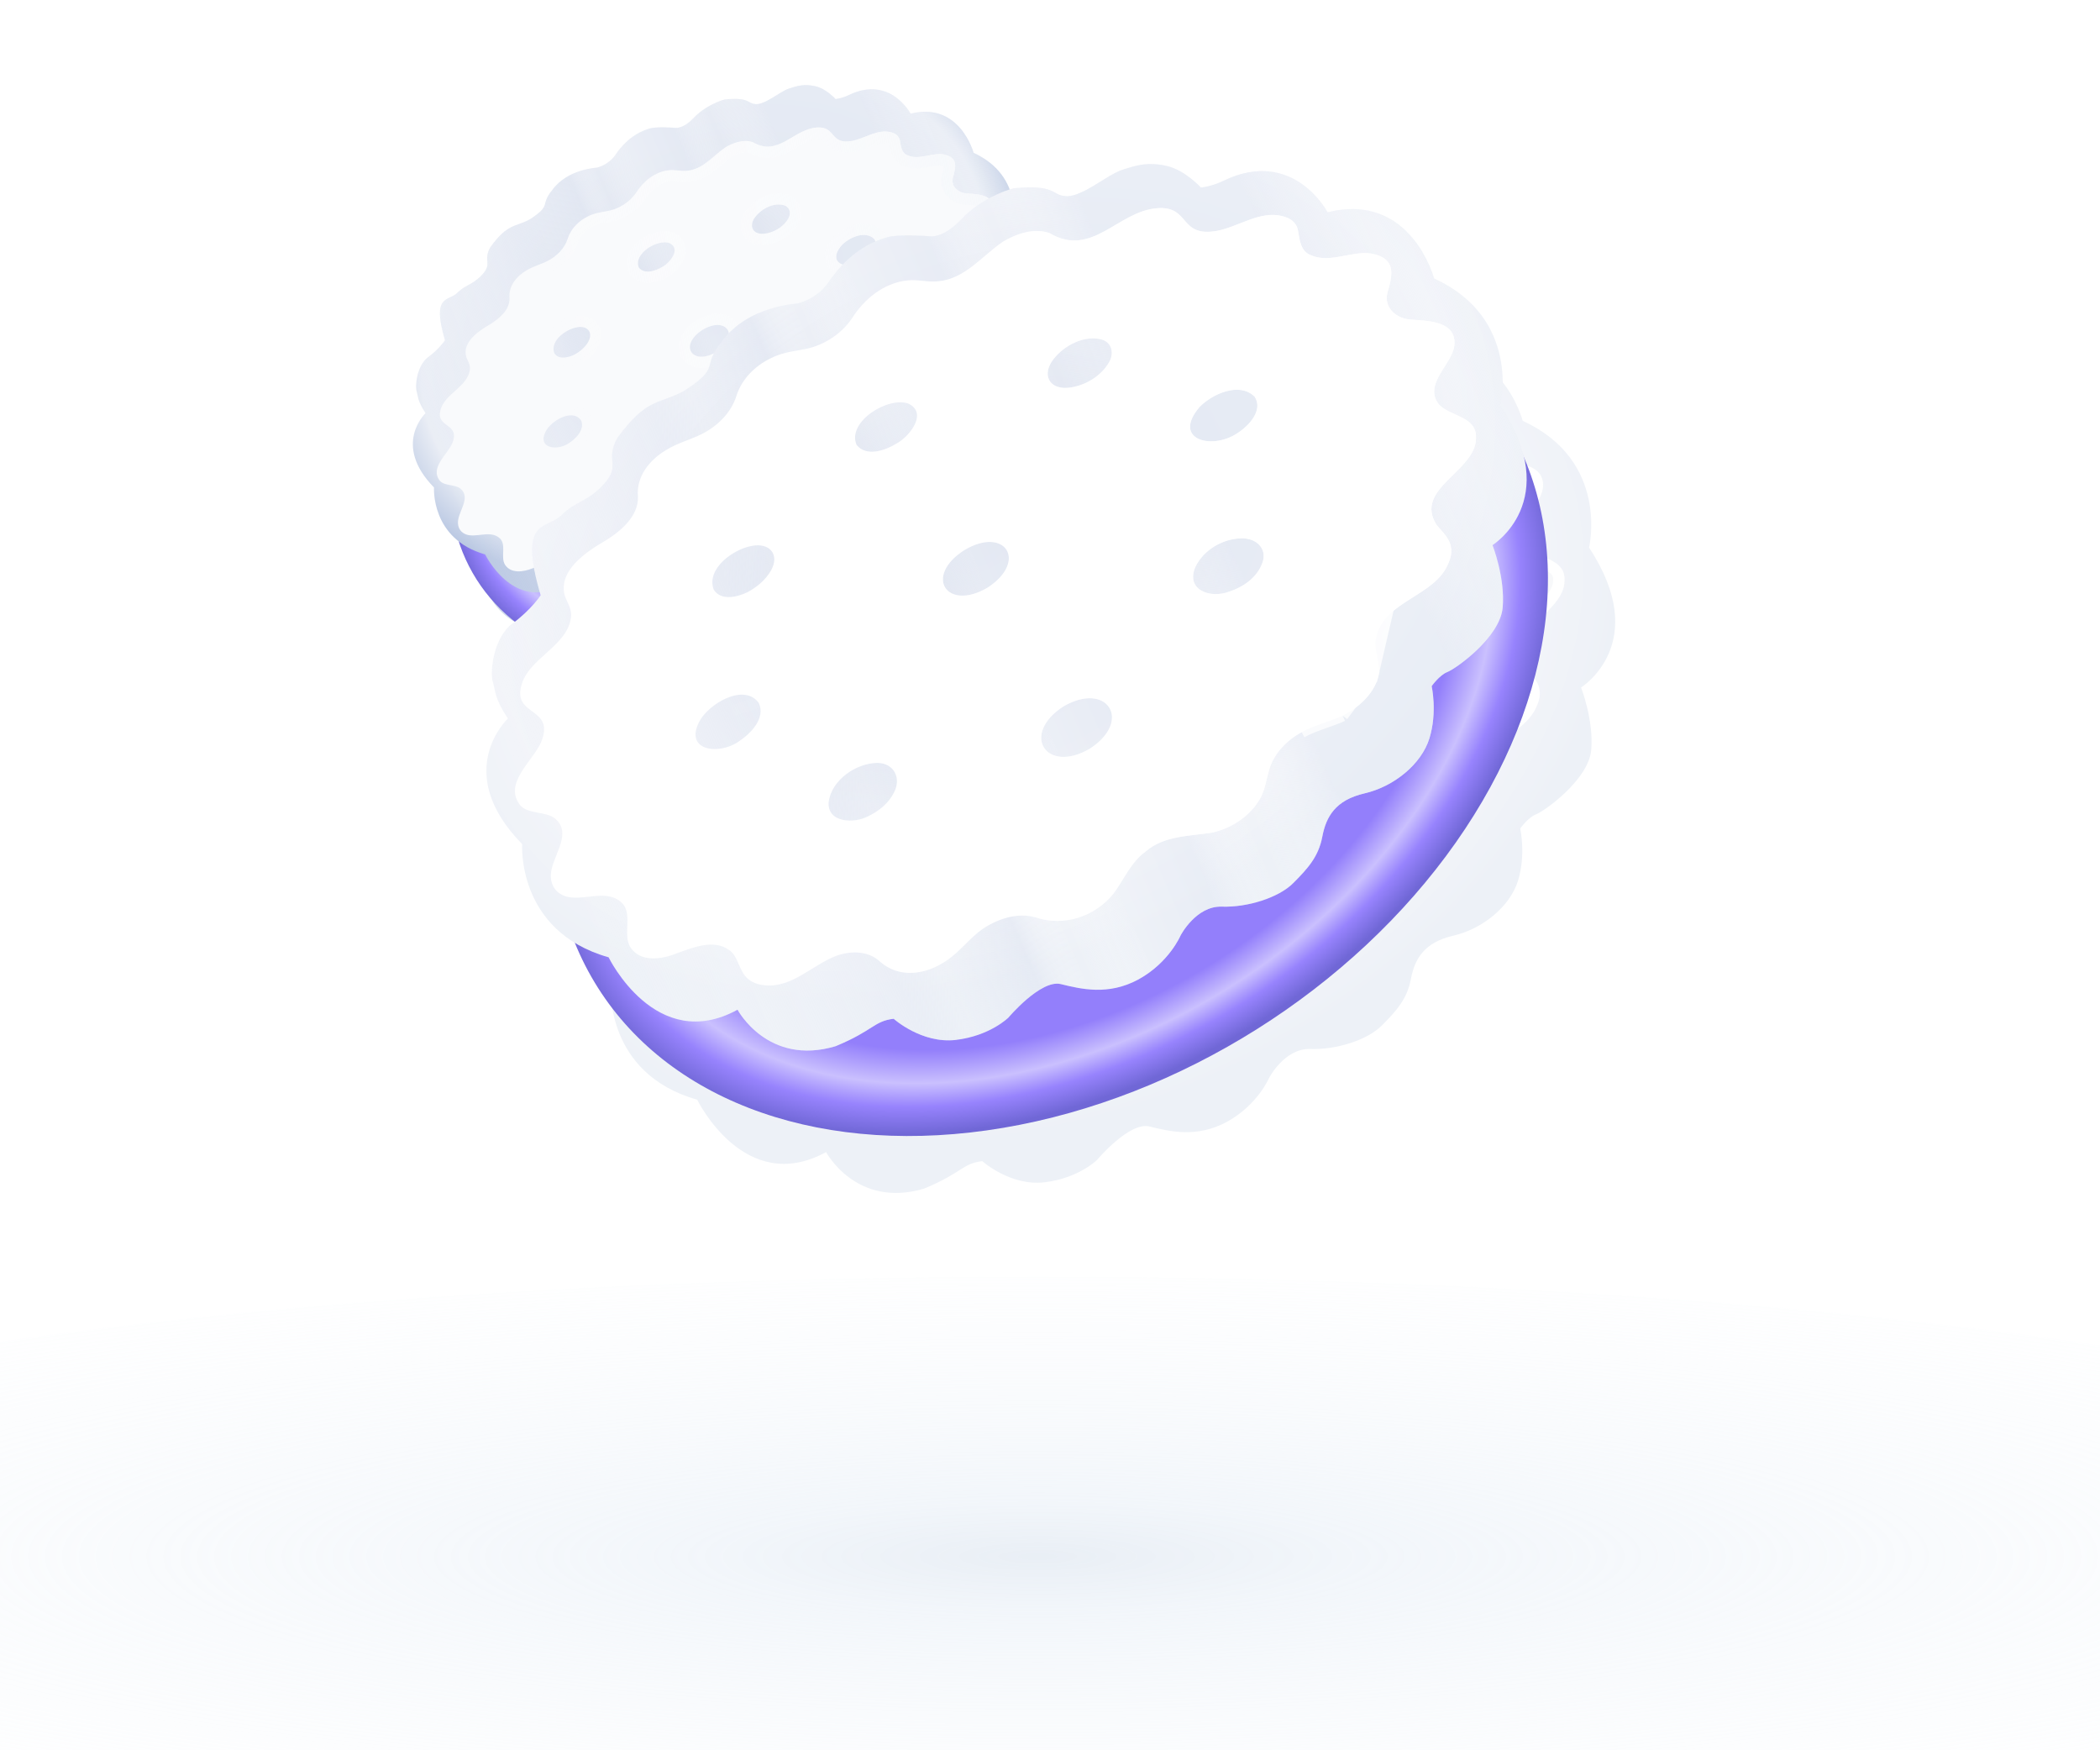 <svg width="300" height="250" viewBox="0 0 300 250" fill="none" xmlns="http://www.w3.org/2000/svg">
<g clip-path="url(#clip0_985_5103)">
<ellipse opacity="0.5" cx="148.219" cy="222.363" rx="231.135" ry="40.027" fill="url(#paint0_radial_985_5103)"/>
<g clip-path="url(#clip1_985_5103)">
<g filter="url(#filter0_i_985_5103)">
<path d="M101.037 97.527C101.037 97.527 103.41 99.654 106.293 99.316C109.176 98.978 110.737 97.428 110.737 97.428C110.737 97.428 113.464 94.184 115.163 94.598C116.862 95.012 119.147 95.593 121.717 94.207C124.328 92.769 125.284 90.488 125.284 90.488C125.284 90.488 126.59 87.977 128.768 88.052C130.945 88.127 133.581 87.299 134.803 86.072C136.025 84.844 136.944 83.84 137.262 82.152C137.581 80.464 138.357 79.053 140.835 78.48C143.313 77.906 145.637 76.031 146.319 73.829C147.002 71.626 146.505 69.421 146.505 69.421C146.505 69.421 147.15 68.497 147.825 68.229C148.547 67.956 152.288 65.301 152.507 62.776C152.727 60.251 151.648 57.501 151.648 57.501C151.648 57.501 157.666 53.777 152.323 45.68C152.323 45.68 154.096 38.351 146.719 34.972C146.719 34.972 144.764 27.609 137.713 29.378C137.713 29.378 134.851 23.914 129.002 26.674C127.889 27.229 127 27.286 127 27.286C127 27.286 125.645 25.794 124.096 25.457C122.548 25.12 121.634 25.368 120.319 25.805C119.004 26.243 116.748 28.299 115.391 27.986C114.486 27.904 114.614 26.993 111.167 27.35C110.481 27.525 108.309 28.298 106.719 29.993C105.128 31.689 104.009 31.395 104.009 31.395C104.009 31.395 101.489 31.219 100.576 31.468C99.662 31.716 97.439 32.449 95.515 35.315C94.507 36.753 92.896 37.084 92.896 37.084C92.896 37.084 88.678 37.295 86.533 40.282C84.677 42.527 86.589 42.35 83.305 44.48C81.178 45.625 80.165 45.036 77.692 48.438C76.599 50.358 78.008 50.712 76.592 52.293C75.176 53.873 74.172 53.755 72.95 54.983C71.728 56.211 69.244 55.135 71.204 61.742C71.204 61.742 70.406 62.968 68.802 64.146C67.197 65.325 66.887 68.285 67.172 69.1C67.41 69.921 67.279 70.408 68.43 72.159C68.43 72.159 63.632 76.636 69.638 82.769C69.638 82.769 69.142 90.137 76.945 92.334C76.945 92.334 80.933 100.544 87.841 96.763C87.841 96.763 90.388 101.558 96.126 99.848C99.317 98.53 99.363 97.723 101.037 97.527Z" fill="url(#paint1_radial_985_5103)"/>
</g>
<g filter="url(#filter1_d_985_5103)">
<path d="M143.379 35.083C144.9 35.188 147.17 35.253 146.983 37.256C146.799 38.881 144.308 40.541 145.691 42.266C146.66 43.284 148.92 43.256 148.809 45.108C148.809 47.892 143.515 49.36 145.482 52.432C145.977 53.034 146.659 53.615 146.712 54.458C146.756 54.83 146.666 55.265 146.478 55.664C145.35 58.485 141.098 58.794 140.381 61.897C140.095 63.062 140.832 64.108 140.546 65.274C140.153 66.735 138.874 67.875 137.54 68.55C136.422 69.058 135.183 69.345 134.076 69.946C132.835 70.61 131.742 71.729 131.338 73.097C131.101 73.879 131.009 74.692 130.626 75.444C129.815 76.954 128.246 78.034 126.548 78.422C124.607 78.743 122.476 78.662 120.894 80.027C119.633 80.929 119.055 82.412 118.159 83.602C116.596 85.53 113.966 86.404 111.607 85.595C110.095 85.159 108.459 85.68 107.147 86.541C106.016 87.334 105.207 88.466 104.117 89.207C102.332 90.454 100.018 90.819 98.321 89.225C97.327 88.398 95.916 88.422 94.74 88.842C92.755 89.594 91.007 91.543 88.766 91.334C87.913 91.292 87.16 90.909 86.788 90.15C86.432 89.532 86.291 88.746 85.678 88.346C84.389 87.412 82.637 88.136 81.281 88.625C79.976 89.155 78.215 89.408 77.358 88.141C76.61 87.002 77.703 85.082 76.419 84.194C75.124 83.213 73.178 84.29 71.799 83.791C71.109 83.542 70.666 82.981 70.624 82.231C70.483 80.643 72.598 78.603 70.975 77.237C70.195 76.621 68.765 76.882 68.067 76.162C66.522 74.267 69.13 72.406 69.826 70.72C70.948 67.853 67.499 68.587 68.101 66.111C68.657 63.64 72.13 62.715 72.338 60.096C72.359 59.48 72.02 59.001 71.814 58.459C71.183 56.316 73.586 54.714 75.218 53.768C76.535 52.954 78.036 51.693 77.982 50.048C77.825 48.322 78.978 46.913 80.388 46.088C81.31 45.508 82.409 45.238 83.388 44.746C84.722 44.071 85.861 42.947 86.306 41.527C86.75 40.107 87.89 38.983 89.183 38.36C89.981 37.937 90.906 37.781 91.783 37.631C93.498 37.383 95.125 36.391 96.086 34.958C97.118 33.328 98.753 32.004 100.705 31.776C101.635 31.667 102.47 31.947 103.4 31.838C105.637 31.623 107.06 29.711 108.804 28.517C109.947 27.817 111.489 27.306 112.769 27.77C116.368 29.895 118.536 25.915 121.853 25.669C124.7 25.43 123.661 28.193 126.981 27.569C128.731 27.222 130.551 25.877 132.395 26.322C133.073 26.478 133.634 26.837 133.764 27.529C133.909 28.361 133.979 29.344 134.912 29.659C136.452 30.328 138.352 29.257 139.936 29.496C142.007 29.867 141.83 31.161 141.32 32.824C141.004 34.135 142.148 35.039 143.379 35.083ZM89.232 56.279C90.008 54.868 89.044 53.895 87.573 54.209C86.049 54.482 83.745 56.119 84.379 57.885C84.965 58.854 86.343 58.551 87.234 58.117C88.033 57.693 88.762 57.089 89.232 56.279ZM99.613 75.064C100.271 73.855 99.646 72.561 98.229 72.538C96.394 72.564 94.347 73.983 94.097 75.852C93.975 77.611 96.245 77.675 97.399 77.069C98.337 76.629 99.154 75.967 99.613 75.064ZM117.828 38.64C118.216 37.934 118.065 37.056 117.23 36.776C115.764 36.334 113.987 37.25 113.091 38.44C112.148 39.635 112.633 40.946 114.272 40.849C115.672 40.732 117.129 39.901 117.828 38.64ZM130.663 55.864C131.31 54.562 130.336 53.497 128.93 53.567C127.379 53.607 125.794 54.547 125.111 55.948C124.216 57.94 126.377 58.677 127.955 58.068C129.089 57.699 130.18 56.959 130.663 55.864ZM99.84 45.556C100.947 44.955 102.504 42.98 100.854 42.183C99.174 41.531 95.613 43.693 96.46 45.669C97.289 46.704 98.872 46.141 99.84 45.556ZM107.55 57.72C110.962 55.481 109.006 52.503 105.573 54.555C102.109 56.753 104.071 59.778 107.55 57.72ZM86.469 70.754C87.519 70.065 88.781 68.785 88.203 67.485C86.96 65.743 83.923 67.561 83.158 69.066C81.894 71.525 84.813 71.891 86.469 70.754ZM128.632 44.687C129.64 44.05 130.851 42.729 130.103 41.59C128.822 40.325 126.539 41.347 125.446 42.465C123.088 45.241 126.492 46.117 128.632 44.687ZM116.187 71.332C119.82 68.973 117.628 65.597 113.927 67.776C110.294 70.135 112.485 73.511 116.187 71.332Z" fill="url(#paint2_radial_985_5103)"/>
<path d="M145.057 42.773L145.079 42.8L145.102 42.825C145.447 43.188 145.877 43.428 146.246 43.609C146.405 43.687 146.569 43.761 146.719 43.829C146.746 43.841 146.772 43.853 146.798 43.864C146.975 43.945 147.133 44.018 147.279 44.094C147.578 44.251 147.757 44.387 147.862 44.522C147.946 44.631 148.014 44.78 147.998 45.059L147.996 45.083L147.996 45.107C147.996 45.532 147.797 45.967 147.379 46.484C147.08 46.855 146.735 47.194 146.356 47.566C146.186 47.733 146.009 47.906 145.827 48.093C145.284 48.646 144.691 49.313 144.406 50.108C144.096 50.974 144.179 51.904 144.797 52.869L144.823 52.91L144.854 52.948C144.96 53.077 145.077 53.208 145.182 53.326C145.211 53.359 145.239 53.391 145.266 53.421C145.398 53.57 145.511 53.703 145.607 53.835C145.799 54.096 145.887 54.303 145.9 54.507L145.902 54.53L145.904 54.552C145.926 54.738 145.883 55.019 145.742 55.317L145.732 55.339L145.722 55.362C145.292 56.44 144.281 57.078 142.974 57.903C142.93 57.931 142.885 57.959 142.84 57.988C141.577 58.786 140.035 59.795 139.59 61.707C139.405 62.467 139.55 63.174 139.656 63.696L139.667 63.746C139.784 64.321 139.848 64.695 139.758 65.071C139.448 66.21 138.408 67.196 137.187 67.817C136.754 68.013 136.303 68.173 135.811 68.347C135.719 68.38 135.625 68.414 135.529 68.448C134.938 68.659 134.301 68.898 133.689 69.231C132.311 69.969 131.04 71.238 130.559 72.863C130.473 73.146 130.4 73.454 130.334 73.73C130.304 73.855 130.276 73.973 130.249 74.081C130.154 74.452 130.054 74.773 129.905 75.067C129.223 76.332 127.88 77.277 126.39 77.624C125.992 77.689 125.585 77.737 125.155 77.787C125.094 77.794 125.033 77.802 124.971 77.809C124.473 77.868 123.949 77.934 123.429 78.035C122.396 78.238 121.324 78.593 120.39 79.387C119.654 79.923 119.136 80.609 118.709 81.26C118.536 81.524 118.386 81.769 118.242 82.002C118.003 82.39 117.785 82.745 117.518 83.1C116.149 84.78 113.873 85.513 111.87 84.826L111.851 84.819L111.832 84.814C110.001 84.286 108.116 84.932 106.7 85.862L106.69 85.868L106.68 85.876C106.062 86.308 105.539 86.826 105.075 87.285L105.044 87.316C104.556 87.799 104.132 88.213 103.659 88.535L103.659 88.535L103.65 88.541C102.034 89.67 100.181 89.858 98.877 88.633L98.859 88.617L98.841 88.601C97.535 87.514 95.779 87.607 94.465 88.077L94.458 88.08L94.451 88.082C93.888 88.295 93.358 88.587 92.867 88.88C92.644 89.013 92.441 89.139 92.244 89.26C91.978 89.425 91.723 89.582 91.443 89.744C90.511 90.28 89.699 90.605 88.841 90.525L88.823 90.523L88.805 90.522C88.167 90.491 87.728 90.221 87.517 89.793L87.506 89.769L87.492 89.746C87.427 89.632 87.366 89.501 87.296 89.34C87.281 89.306 87.265 89.27 87.249 89.233C87.193 89.103 87.129 88.954 87.061 88.814C86.886 88.45 86.622 87.999 86.14 87.678C85.253 87.043 84.246 87.007 83.373 87.15C82.61 87.274 81.846 87.553 81.235 87.776C81.155 87.805 81.078 87.834 81.004 87.861L80.989 87.866L80.973 87.872C80.383 88.112 79.737 88.267 79.183 88.245C78.653 88.223 78.278 88.048 78.035 87.691C77.959 87.573 77.906 87.4 77.888 87.117C77.874 86.898 77.882 86.681 77.891 86.421C77.895 86.32 77.899 86.212 77.902 86.096C77.921 85.379 77.912 84.25 76.895 83.536C75.97 82.844 74.859 82.921 74.056 83.004C73.927 83.017 73.804 83.031 73.688 83.044C73.4 83.076 73.146 83.105 72.888 83.115C72.538 83.128 72.278 83.101 72.075 83.027C71.678 82.883 71.459 82.596 71.436 82.187L71.435 82.173L71.434 82.16C71.415 81.942 71.471 81.653 71.615 81.243C71.685 81.045 71.766 80.841 71.856 80.616L71.858 80.612C71.945 80.395 72.039 80.159 72.123 79.921C72.287 79.453 72.442 78.889 72.396 78.308C72.346 77.681 72.07 77.097 71.498 76.615L71.489 76.607L71.479 76.599C70.943 76.176 70.231 76.047 69.759 75.962C69.717 75.954 69.677 75.947 69.639 75.939C69.078 75.834 68.816 75.75 68.671 75.617C68.434 75.314 68.383 75.058 68.403 74.817C68.426 74.531 68.557 74.194 68.804 73.78C69.003 73.449 69.239 73.124 69.497 72.771C69.563 72.68 69.631 72.587 69.7 72.491C70.016 72.052 70.363 71.551 70.578 71.031L70.58 71.024L70.583 71.017C70.91 70.183 70.96 69.46 70.695 68.826C70.445 68.228 69.967 67.859 69.645 67.619C69.608 67.591 69.573 67.565 69.54 67.54C69.228 67.307 69.059 67.181 68.946 67.015C68.872 66.907 68.788 66.731 68.891 66.304L68.891 66.304L68.895 66.29C69.1 65.378 69.834 64.717 70.835 63.817L70.894 63.763C71.827 62.924 73.015 61.836 73.148 60.161L73.15 60.143L73.151 60.125C73.167 59.655 73.043 59.259 72.914 58.944C72.858 58.807 72.796 58.674 72.743 58.56C72.737 58.545 72.73 58.531 72.724 58.517C72.669 58.399 72.624 58.298 72.586 58.202C72.4 57.529 72.645 56.888 73.265 56.216C73.902 55.526 74.817 54.941 75.626 54.472L75.636 54.466L75.646 54.46C76.338 54.032 77.122 53.462 77.732 52.749C78.345 52.033 78.831 51.116 78.795 50.023L78.794 49.999L78.792 49.976C78.675 48.691 79.529 47.533 80.8 46.789L80.811 46.783L80.822 46.776C81.213 46.529 81.657 46.34 82.165 46.14C82.246 46.109 82.328 46.077 82.413 46.044C82.84 45.878 83.309 45.696 83.754 45.472L83.755 45.471C85.231 44.725 86.556 43.451 87.082 41.771C87.446 40.608 88.402 39.639 89.537 39.092L89.551 39.086L89.565 39.078C90.225 38.728 91.011 38.588 91.912 38.434C93.84 38.152 95.669 37.04 96.761 35.411L96.767 35.402L96.773 35.393C97.718 33.902 99.162 32.775 100.801 32.583C101.166 32.54 101.523 32.572 101.975 32.616L102.004 32.618C102.426 32.66 102.938 32.709 103.487 32.646C104.824 32.516 105.883 31.879 106.782 31.19C107.154 30.905 107.515 30.597 107.858 30.305C107.928 30.246 107.997 30.187 108.065 30.13C108.471 29.785 108.854 29.47 109.247 29.199C110.293 28.563 111.515 28.216 112.43 28.512C113.442 29.092 114.402 29.276 115.324 29.181C116.245 29.087 117.069 28.721 117.804 28.324C118.133 28.146 118.459 27.953 118.772 27.769C118.809 27.747 118.847 27.724 118.884 27.702C119.236 27.494 119.574 27.298 119.914 27.122C120.595 26.771 121.24 26.529 121.915 26.479L121.915 26.479L121.922 26.479C122.497 26.43 122.786 26.537 122.967 26.647C123.165 26.767 123.303 26.926 123.54 27.197C123.568 27.229 123.597 27.263 123.628 27.298C123.898 27.605 124.273 28.011 124.875 28.255C125.479 28.499 126.206 28.541 127.132 28.367L127.14 28.366C127.644 28.266 128.135 28.098 128.593 27.926C128.797 27.849 128.984 27.776 129.165 27.704C129.419 27.604 129.663 27.509 129.928 27.414C130.802 27.101 131.526 26.948 132.205 27.112L132.213 27.114C132.475 27.174 132.658 27.262 132.773 27.355C132.873 27.436 132.936 27.531 132.964 27.674C132.974 27.731 132.984 27.795 132.995 27.864C133.051 28.209 133.127 28.678 133.285 29.083C133.496 29.622 133.886 30.158 134.619 30.418C135.629 30.844 136.702 30.69 137.551 30.539C137.691 30.514 137.825 30.489 137.954 30.465C138.7 30.327 139.277 30.221 139.805 30.298C140.241 30.377 140.481 30.492 140.611 30.589C140.725 30.674 140.779 30.762 140.809 30.88C140.846 31.019 140.854 31.225 140.807 31.529C140.76 31.831 140.667 32.179 140.543 32.585L140.536 32.609L140.53 32.633C140.3 33.586 140.611 34.426 141.199 35.007C141.759 35.56 142.55 35.863 143.336 35.895C143.388 35.899 143.438 35.902 143.489 35.906C144.247 35.957 144.98 36.007 145.533 36.218C145.811 36.324 145.969 36.445 146.055 36.563C146.129 36.666 146.204 36.838 146.174 37.171C146.146 37.403 146.028 37.689 145.805 38.074C145.7 38.255 145.585 38.438 145.458 38.638L145.441 38.666C145.311 38.872 145.171 39.094 145.042 39.322C144.79 39.767 144.534 40.307 144.475 40.903C144.412 41.54 144.58 42.178 145.057 42.773ZM89.936 56.688L89.94 56.679L89.945 56.671C90.435 55.779 90.483 54.789 89.86 54.067C89.275 53.388 88.322 53.222 87.415 53.411C86.488 53.581 85.394 54.137 84.602 54.902C83.813 55.664 83.139 56.837 83.614 58.158L83.641 58.235L83.683 58.305C84.177 59.12 85 59.352 85.707 59.34C86.395 59.328 87.082 59.096 87.592 58.847L87.604 58.841L87.616 58.835C88.51 58.36 89.371 57.661 89.936 56.688ZM98.241 71.725L98.229 71.725L98.216 71.725C97.106 71.741 95.969 72.172 95.073 72.858C94.177 73.544 93.451 74.543 93.291 75.743L93.287 75.769L93.285 75.794C93.242 76.422 93.414 76.978 93.788 77.404C94.147 77.814 94.629 78.034 95.088 78.14C95.978 78.344 97.022 78.18 97.761 77.797C98.8 77.307 99.771 76.542 100.332 75.443C100.766 74.64 100.813 73.729 100.419 72.979C100.014 72.209 99.213 71.741 98.241 71.725ZM118.539 39.035L118.541 39.032C118.82 38.524 118.929 37.912 118.772 37.335C118.606 36.73 118.162 36.231 117.488 36.005L117.476 36.001L117.464 35.998C116.494 35.706 115.48 35.876 114.621 36.251C113.761 36.625 112.982 37.235 112.446 37.943C111.864 38.685 111.599 39.629 111.971 40.46C112.363 41.335 113.29 41.721 114.321 41.66L114.331 41.659L114.34 41.658C115.975 41.522 117.692 40.562 118.539 39.035ZM124.38 55.591L124.375 55.603L124.369 55.614C124.089 56.239 124.005 56.862 124.177 57.437C124.349 58.014 124.746 58.428 125.203 58.689C126.075 59.187 127.261 59.201 128.227 58.834C129.479 58.423 130.791 57.573 131.4 56.21C131.838 55.315 131.757 54.384 131.199 53.692C130.666 53.03 129.801 52.712 128.898 52.755C127.074 52.806 125.205 53.899 124.38 55.591ZM101.207 41.451L101.178 41.437L101.148 41.425C100.51 41.178 99.783 41.222 99.138 41.387C98.478 41.555 97.811 41.87 97.238 42.277C96.669 42.681 96.146 43.208 95.829 43.827C95.504 44.462 95.385 45.224 95.712 45.988L95.756 46.09L95.825 46.177C96.484 46.998 97.425 47.132 98.209 47.026C98.972 46.922 99.711 46.583 100.246 46.261C100.932 45.883 101.716 45.125 102.114 44.296C102.318 43.873 102.465 43.338 102.341 42.785C102.208 42.191 101.799 41.737 101.207 41.451ZM107.965 58.42L107.982 58.41L107.997 58.4C108.941 57.78 109.587 57.063 109.91 56.316C110.236 55.561 110.235 54.749 109.813 54.091C109.393 53.435 108.658 53.091 107.843 53.057C107.031 53.023 106.11 53.287 105.155 53.858L105.146 53.863L105.136 53.869C104.178 54.477 103.52 55.189 103.188 55.936C102.853 56.69 102.85 57.506 103.272 58.169C103.691 58.828 104.429 59.177 105.25 59.215C106.067 59.253 106.998 58.992 107.965 58.42ZM88.946 67.155L88.912 67.08L88.865 67.013C88.406 66.371 87.764 66.051 87.084 65.977C86.432 65.907 85.769 66.063 85.185 66.309C84.041 66.79 82.922 67.735 82.434 68.695C82.065 69.413 81.92 70.134 82.138 70.785C82.364 71.457 82.907 71.846 83.465 72.03C84.522 72.379 85.923 72.112 86.923 71.429C87.499 71.049 88.171 70.487 88.626 69.796C89.089 69.093 89.388 68.149 88.946 67.155ZM130.783 41.145L130.735 41.073L130.674 41.012C129.745 40.095 128.504 40.072 127.489 40.35C126.471 40.628 125.504 41.243 124.864 41.897L124.844 41.917L124.826 41.939C124.181 42.698 123.801 43.471 123.836 44.221C123.874 45.041 124.39 45.599 125.007 45.889C125.598 46.166 126.317 46.228 127.005 46.139C127.701 46.049 128.432 45.797 129.076 45.368C129.649 45.005 130.305 44.436 130.721 43.749C131.148 43.047 131.393 42.075 130.783 41.145ZM116.6 72.033L116.615 72.024L116.63 72.014C118.584 70.745 119.418 68.858 118.491 67.414C117.577 65.99 115.51 65.9 113.514 67.075L113.498 67.084L113.483 67.094C111.53 68.363 110.696 70.251 111.622 71.694C112.537 73.118 114.603 73.208 116.6 72.033Z" stroke="url(#paint3_linear_985_5103)" stroke-width="1.626"/>
</g>
<g filter="url(#filter2_d_985_5103)">
<ellipse cx="45.21" cy="32.654" rx="45.21" ry="32.654" transform="matrix(0.846 -0.533 0.535 0.845 50.603 51.908)" fill="url(#paint4_radial_985_5103)"/>
</g>
<g filter="url(#filter3_d_985_5103)">
<g filter="url(#filter4_i_985_5103)">
<path d="M92.59 83.572C92.59 83.572 94.963 85.699 97.846 85.361C100.728 85.023 102.289 83.472 102.289 83.472C102.289 83.472 105.017 80.229 106.716 80.643C108.415 81.057 110.699 81.638 113.27 80.252C115.881 78.814 116.837 76.533 116.837 76.533C116.837 76.533 118.143 74.022 120.32 74.097C122.498 74.172 125.134 73.344 126.356 72.116C127.578 70.888 128.496 69.885 128.815 68.197C129.134 66.509 129.91 65.098 132.388 64.524C134.866 63.951 137.19 62.075 137.872 59.873C138.554 57.671 138.058 55.466 138.058 55.466C138.058 55.466 138.703 54.541 139.378 54.274C140.1 54 143.84 51.346 144.06 48.821C144.28 46.295 143.2 43.545 143.2 43.545C143.2 43.545 149.219 39.822 143.876 31.724C143.876 31.724 145.649 24.396 138.272 21.016C138.272 21.016 136.317 13.653 129.266 15.423C129.266 15.423 126.404 9.958 120.555 12.719C119.442 13.274 118.553 13.331 118.553 13.331C118.553 13.331 117.198 11.839 115.649 11.502C114.101 11.165 113.187 11.413 111.872 11.85C110.556 12.287 108.301 14.344 106.944 14.031C106.039 13.949 106.166 13.038 102.72 13.394C102.034 13.569 99.862 14.342 98.271 16.038C96.68 17.733 95.561 17.44 95.561 17.44C95.561 17.44 93.042 17.264 92.129 17.512C91.215 17.761 88.992 18.493 87.068 21.359C86.059 22.798 84.449 23.128 84.449 23.128C84.449 23.128 80.231 23.34 78.085 26.326C76.23 28.572 78.141 28.395 74.858 30.524C72.73 31.67 71.718 31.081 69.245 34.483C68.152 36.403 69.561 36.757 68.145 38.337C66.729 39.918 65.725 39.8 64.503 41.028C63.281 42.256 60.797 41.179 62.757 47.787C62.757 47.787 61.959 49.013 60.354 50.191C58.749 51.369 58.44 54.329 58.725 55.145C58.963 55.965 58.832 56.453 59.982 58.204C59.982 58.204 55.185 62.68 61.19 68.814C61.19 68.814 60.695 76.181 68.498 78.379C68.498 78.379 72.486 86.588 79.393 82.808C79.393 82.808 81.941 87.602 87.678 85.892C90.87 84.575 90.916 83.768 92.59 83.572Z" fill="url(#paint5_radial_985_5103)"/>
<path d="M92.59 83.572C92.59 83.572 94.963 85.699 97.846 85.361C100.728 85.023 102.289 83.472 102.289 83.472C102.289 83.472 105.017 80.229 106.716 80.643C108.415 81.057 110.699 81.638 113.27 80.252C115.881 78.814 116.837 76.533 116.837 76.533C116.837 76.533 118.143 74.022 120.32 74.097C122.498 74.172 125.134 73.344 126.356 72.116C127.578 70.888 128.496 69.885 128.815 68.197C129.134 66.509 129.91 65.098 132.388 64.524C134.866 63.951 137.19 62.075 137.872 59.873C138.554 57.671 138.058 55.466 138.058 55.466C138.058 55.466 138.703 54.541 139.378 54.274C140.1 54 143.84 51.346 144.06 48.821C144.28 46.295 143.2 43.545 143.2 43.545C143.2 43.545 149.219 39.822 143.876 31.724C143.876 31.724 145.649 24.396 138.272 21.016C138.272 21.016 136.317 13.653 129.266 15.423C129.266 15.423 126.404 9.958 120.555 12.719C119.442 13.274 118.553 13.331 118.553 13.331C118.553 13.331 117.198 11.839 115.649 11.502C114.101 11.165 113.187 11.413 111.872 11.85C110.556 12.287 108.301 14.344 106.944 14.031C106.039 13.949 106.166 13.038 102.72 13.394C102.034 13.569 99.862 14.342 98.271 16.038C96.68 17.733 95.561 17.44 95.561 17.44C95.561 17.44 93.042 17.264 92.129 17.512C91.215 17.761 88.992 18.493 87.068 21.359C86.059 22.798 84.449 23.128 84.449 23.128C84.449 23.128 80.231 23.34 78.085 26.326C76.23 28.572 78.141 28.395 74.858 30.524C72.73 31.67 71.718 31.081 69.245 34.483C68.152 36.403 69.561 36.757 68.145 38.337C66.729 39.918 65.725 39.8 64.503 41.028C63.281 42.256 60.797 41.179 62.757 47.787C62.757 47.787 61.959 49.013 60.354 50.191C58.749 51.369 58.44 54.329 58.725 55.145C58.963 55.965 58.832 56.453 59.982 58.204C59.982 58.204 55.185 62.68 61.19 68.814C61.19 68.814 60.695 76.181 68.498 78.379C68.498 78.379 72.486 86.588 79.393 82.808C79.393 82.808 81.941 87.602 87.678 85.892C90.87 84.575 90.916 83.768 92.59 83.572Z" fill="url(#paint6_linear_985_5103)" fill-opacity="0.5"/>
</g>
<g filter="url(#filter5_d_985_5103)">
<path d="M134.93 21.128C136.451 21.233 138.721 21.298 138.534 23.301C138.349 24.926 135.859 26.585 137.242 28.31C138.211 29.329 140.47 29.3 140.36 31.153C140.36 33.936 135.066 35.405 137.032 38.477C137.528 39.079 138.21 39.66 138.262 40.502C138.306 40.875 138.217 41.31 138.028 41.709C136.901 44.53 132.648 44.839 131.932 47.941C131.646 49.107 132.382 50.153 132.096 51.319C131.704 52.779 130.425 53.92 129.091 54.595C127.973 55.103 126.734 55.389 125.627 55.991C124.385 56.655 123.292 57.773 122.889 59.141C122.652 59.924 122.559 60.737 122.177 61.489C121.366 62.999 119.797 64.079 118.099 64.466C116.157 64.788 114.027 64.707 112.444 66.071C111.184 66.974 110.606 68.456 109.71 69.646C108.147 71.574 105.517 72.448 103.158 71.639C101.645 71.203 100.01 71.725 98.698 72.586C97.567 73.379 96.758 74.511 95.667 75.252C93.882 76.499 91.569 76.864 89.872 75.27C88.878 74.443 87.467 74.466 86.291 74.887C84.306 75.638 82.557 77.588 80.317 77.379C79.464 77.337 78.711 76.953 78.338 76.195C77.982 75.576 77.842 74.791 77.229 74.391C75.94 73.457 74.188 74.181 72.831 74.67C71.527 75.2 69.766 75.453 68.909 74.185C68.161 73.046 69.253 71.126 67.97 70.239C66.675 69.258 64.729 70.335 63.35 69.836C62.66 69.587 62.217 69.025 62.175 68.275C62.034 66.688 64.149 64.648 62.526 63.281C61.746 62.665 60.316 62.927 59.617 62.207C58.073 60.312 60.681 58.45 61.377 56.765C62.498 53.898 59.05 54.632 59.652 52.155C60.208 49.685 63.681 48.759 63.889 46.141C63.91 45.525 63.571 45.046 63.365 44.504C62.734 42.361 65.137 40.759 66.769 39.813C68.086 38.998 69.587 37.738 69.533 36.093C69.376 34.366 70.529 32.958 71.939 32.132C72.86 31.553 73.96 31.283 74.938 30.791C76.272 30.116 77.412 28.992 77.856 27.572C78.301 26.152 79.441 25.028 80.734 24.405C81.532 23.981 82.456 23.826 83.334 23.676C85.049 23.428 86.675 22.436 87.637 21.003C88.669 19.372 90.304 18.049 92.256 17.82C93.186 17.712 94.02 17.991 94.95 17.882C97.188 17.668 98.611 15.756 100.355 14.561C101.497 13.861 103.039 13.351 104.32 13.814C107.919 15.94 110.087 11.96 113.404 11.713C116.251 11.474 115.212 14.238 118.531 13.613C120.282 13.267 122.102 11.922 123.946 12.366C124.624 12.523 125.185 12.882 125.314 13.574C125.46 14.406 125.529 15.389 126.462 15.704C128.003 16.373 129.903 15.301 131.487 15.54C133.557 15.911 133.381 17.206 132.871 18.869C132.555 20.18 133.699 21.083 134.93 21.128ZM80.783 42.324C81.558 40.912 80.595 39.94 79.124 40.254C77.6 40.526 75.296 42.164 75.93 43.929C76.516 44.899 77.894 44.596 78.785 44.161C79.583 43.738 80.313 43.133 80.783 42.324ZM91.163 61.109C91.821 59.9 91.197 58.605 89.78 58.582C87.945 58.608 85.897 60.027 85.647 61.896C85.526 63.656 87.796 63.72 88.95 63.113C89.888 62.673 90.705 62.012 91.163 61.109ZM109.379 24.684C109.767 23.979 109.615 23.1 108.781 22.82C107.314 22.379 105.537 23.294 104.641 24.484C103.699 25.679 104.184 26.991 105.822 26.893C107.223 26.776 108.68 25.945 109.379 24.684ZM122.214 41.909C122.861 40.607 121.886 39.542 120.481 39.612C118.93 39.652 117.344 40.592 116.662 41.993C115.767 43.984 117.928 44.722 119.506 44.113C120.64 43.744 121.731 43.003 122.214 41.909ZM91.391 31.601C92.498 31 94.055 29.025 92.405 28.228C90.725 27.575 87.163 29.737 88.01 31.714C88.84 32.749 90.423 32.186 91.391 31.601ZM99.101 43.765C102.513 41.526 100.557 38.547 97.124 40.6C93.66 42.798 95.621 45.823 99.101 43.765ZM78.02 56.798C79.07 56.109 80.332 54.83 79.754 53.529C78.51 51.788 75.473 53.606 74.709 55.11C73.445 57.569 76.364 57.935 78.02 56.798ZM120.183 30.731C121.191 30.095 122.402 28.774 121.654 27.635C120.373 26.369 118.09 27.391 116.997 28.51C114.639 31.286 118.042 32.161 120.183 30.731ZM107.737 57.377C111.37 55.018 109.179 51.642 105.478 53.821C101.845 56.18 104.036 59.555 107.737 57.377Z" fill="#F9FAFC"/>
<path d="M136.608 28.818L136.629 28.845L136.653 28.87C136.998 29.233 137.428 29.473 137.797 29.654C137.956 29.731 138.119 29.805 138.269 29.873C138.296 29.885 138.323 29.897 138.348 29.909C138.525 29.989 138.684 30.063 138.829 30.139C139.129 30.296 139.308 30.431 139.412 30.567C139.496 30.676 139.565 30.825 139.548 31.104L139.547 31.128L139.547 31.152C139.547 31.577 139.347 32.012 138.93 32.529C138.631 32.9 138.286 33.238 137.907 33.611C137.737 33.778 137.56 33.951 137.378 34.137C136.835 34.691 136.242 35.358 135.957 36.153C135.647 37.019 135.73 37.949 136.348 38.914L136.374 38.955L136.405 38.992C136.511 39.121 136.628 39.252 136.733 39.371C136.762 39.404 136.79 39.435 136.817 39.466C136.948 39.615 137.061 39.748 137.158 39.879C137.35 40.141 137.438 40.348 137.451 40.552L137.452 40.575L137.455 40.597C137.477 40.783 137.433 41.064 137.293 41.362L137.282 41.384L137.273 41.407C136.843 42.484 135.832 43.122 134.525 43.948C134.481 43.976 134.436 44.004 134.391 44.032C133.128 44.831 131.585 45.84 131.141 47.752C130.956 48.512 131.1 49.219 131.207 49.74L131.217 49.791C131.334 50.365 131.399 50.74 131.309 51.116C130.999 52.255 129.958 53.241 128.738 53.862C128.305 54.058 127.853 54.218 127.362 54.392C127.269 54.425 127.175 54.458 127.08 54.493C126.489 54.704 125.852 54.943 125.24 55.275C123.862 56.014 122.59 57.282 122.11 58.908C122.024 59.191 121.951 59.498 121.885 59.774C121.855 59.899 121.827 60.018 121.799 60.125C121.705 60.497 121.605 60.818 121.456 61.112C120.774 62.376 119.431 63.322 117.941 63.668C117.542 63.733 117.135 63.781 116.706 63.832C116.645 63.839 116.584 63.846 116.522 63.854C116.024 63.913 115.499 63.978 114.98 64.08C113.947 64.282 112.875 64.638 111.94 65.432C111.204 65.967 110.687 66.653 110.26 67.305C110.087 67.569 109.936 67.814 109.793 68.047C109.554 68.435 109.335 68.79 109.069 69.145C107.7 70.825 105.423 71.557 103.421 70.871L103.402 70.864L103.382 70.858C101.552 70.331 99.667 70.977 98.251 71.906L98.241 71.913L98.231 71.92C97.613 72.353 97.09 72.871 96.626 73.33L96.595 73.36C96.106 73.844 95.683 74.258 95.21 74.579L95.21 74.579L95.201 74.585C93.584 75.715 91.732 75.902 90.428 74.678L90.41 74.661L90.391 74.646C89.086 73.559 87.33 73.652 86.016 74.122L86.009 74.124L86.002 74.127C85.439 74.34 84.909 74.632 84.418 74.925C84.194 75.058 83.992 75.183 83.795 75.305C83.529 75.469 83.274 75.627 82.993 75.788C82.061 76.325 81.25 76.65 80.392 76.569L80.374 76.568L80.356 76.567C79.718 76.536 79.278 76.265 79.068 75.838L79.056 75.814L79.043 75.79C78.978 75.677 78.917 75.546 78.846 75.384C78.832 75.351 78.816 75.315 78.8 75.277C78.744 75.148 78.68 74.999 78.612 74.859C78.436 74.494 78.172 74.043 77.691 73.722C76.804 73.088 75.797 73.052 74.923 73.195C74.161 73.319 73.397 73.598 72.786 73.821C72.706 73.85 72.629 73.878 72.555 73.905L72.539 73.911L72.524 73.917C71.934 74.157 71.288 74.312 70.734 74.29C70.204 74.268 69.829 74.093 69.585 73.736C69.509 73.618 69.457 73.445 69.438 73.162C69.424 72.942 69.432 72.725 69.442 72.466C69.446 72.364 69.45 72.257 69.453 72.14C69.472 71.424 69.463 70.294 68.446 69.581C67.52 68.889 66.41 68.966 65.607 69.048C65.477 69.062 65.355 69.075 65.239 69.088C64.951 69.121 64.696 69.149 64.439 69.159C64.089 69.173 63.829 69.145 63.626 69.072C63.228 68.928 63.01 68.64 62.987 68.231L62.986 68.218L62.985 68.205C62.965 67.987 63.022 67.698 63.166 67.288C63.236 67.089 63.317 66.885 63.407 66.661L63.409 66.657C63.495 66.44 63.59 66.203 63.674 65.965C63.837 65.498 63.992 64.934 63.947 64.352C63.897 63.726 63.621 63.141 63.049 62.66L63.039 62.652L63.029 62.644C62.494 62.221 61.782 62.092 61.31 62.006C61.268 61.999 61.228 61.991 61.19 61.984C60.629 61.879 60.367 61.794 60.222 61.662C59.985 61.358 59.934 61.102 59.953 60.861C59.977 60.575 60.108 60.239 60.355 59.825C60.553 59.493 60.79 59.169 61.048 58.815C61.114 58.724 61.182 58.631 61.251 58.536C61.567 58.097 61.914 57.595 62.128 57.076L62.131 57.069L62.134 57.062C62.46 56.227 62.511 55.504 62.246 54.87C61.996 54.273 61.517 53.904 61.196 53.663C61.159 53.636 61.124 53.609 61.09 53.584C60.779 53.352 60.61 53.225 60.497 53.06C60.423 52.951 60.338 52.775 60.442 52.348L60.442 52.348L60.445 52.335C60.65 51.423 61.385 50.762 62.385 49.862L62.445 49.808C63.378 48.968 64.566 47.881 64.699 46.206L64.701 46.188L64.701 46.17C64.718 45.7 64.593 45.304 64.465 44.988C64.409 44.852 64.347 44.718 64.294 44.604C64.287 44.59 64.281 44.575 64.275 44.562C64.22 44.443 64.174 44.343 64.136 44.246C63.95 43.573 64.196 42.933 64.816 42.261C65.453 41.571 66.368 40.985 67.177 40.516L67.187 40.51L67.197 40.504C67.889 40.077 68.672 39.506 69.283 38.793C69.896 38.078 70.381 37.161 70.346 36.068L70.345 36.044L70.343 36.02C70.226 34.736 71.079 33.578 72.351 32.834L72.362 32.827L72.373 32.82C72.764 32.574 73.208 32.385 73.716 32.185C73.796 32.153 73.879 32.121 73.964 32.088C74.39 31.923 74.86 31.74 75.304 31.517L75.306 31.516C76.782 30.769 78.106 29.496 78.632 27.816C78.997 26.652 79.953 25.684 81.088 25.137L81.102 25.13L81.116 25.123C81.776 24.773 82.561 24.633 83.462 24.479C85.391 24.197 87.22 23.084 88.312 21.456L88.318 21.447L88.324 21.438C89.269 19.946 90.713 18.82 92.352 18.628C92.717 18.585 93.074 18.617 93.526 18.66L93.555 18.663C93.977 18.704 94.489 18.754 95.037 18.691C96.375 18.56 97.434 17.924 98.333 17.235C98.704 16.95 99.066 16.642 99.409 16.35C99.478 16.291 99.547 16.232 99.615 16.174C100.021 15.83 100.405 15.514 100.798 15.244C101.844 14.607 103.066 14.261 103.981 14.557C104.993 15.137 105.952 15.321 106.875 15.226C107.795 15.132 108.62 14.766 109.355 14.369C109.684 14.191 110.01 13.998 110.323 13.813C110.36 13.791 110.398 13.769 110.435 13.747C110.787 13.539 111.124 13.342 111.465 13.167C112.146 12.816 112.791 12.574 113.465 12.524L113.465 12.524L113.473 12.523C114.047 12.475 114.337 12.582 114.518 12.691C114.716 12.812 114.854 12.971 115.091 13.242C115.119 13.274 115.148 13.308 115.179 13.343C115.448 13.65 115.824 14.056 116.426 14.299C117.03 14.544 117.757 14.586 118.683 14.412L118.69 14.411C119.194 14.311 119.686 14.143 120.144 13.97C120.348 13.893 120.535 13.82 120.716 13.749C120.97 13.649 121.213 13.553 121.479 13.458C122.353 13.145 123.077 12.993 123.756 13.156L123.764 13.158C124.026 13.219 124.209 13.306 124.324 13.4C124.424 13.481 124.487 13.576 124.514 13.718C124.524 13.776 124.535 13.84 124.546 13.908C124.602 14.254 124.677 14.722 124.836 15.128C125.047 15.666 125.437 16.203 126.17 16.462C127.18 16.889 128.252 16.735 129.102 16.583C129.242 16.558 129.376 16.534 129.505 16.51C130.25 16.372 130.828 16.265 131.356 16.343C131.791 16.422 132.032 16.536 132.162 16.634C132.275 16.718 132.329 16.807 132.36 16.924C132.396 17.064 132.405 17.27 132.357 17.574C132.311 17.876 132.218 18.223 132.094 18.63L132.086 18.654L132.08 18.677C131.851 19.631 132.162 20.471 132.749 21.051C133.31 21.605 134.1 21.908 134.887 21.94C134.938 21.943 134.989 21.947 135.04 21.95C135.798 22.002 136.53 22.051 137.084 22.262C137.362 22.368 137.52 22.49 137.606 22.608C137.68 22.71 137.755 22.882 137.725 23.216C137.697 23.448 137.578 23.734 137.356 24.119C137.251 24.3 137.135 24.483 137.009 24.683L136.992 24.711C136.862 24.916 136.722 25.139 136.593 25.367C136.34 25.812 136.084 26.352 136.025 26.947C135.962 27.584 136.13 28.223 136.608 28.818ZM81.486 42.732L81.491 42.724L81.496 42.716C81.986 41.823 82.033 40.833 81.411 40.112C80.826 39.432 79.873 39.266 78.966 39.456C78.039 39.625 76.945 40.181 76.152 40.947C75.364 41.709 74.69 42.881 75.164 44.203L75.192 44.28L75.234 44.349C75.727 45.165 76.551 45.396 77.258 45.384C77.946 45.373 78.633 45.14 79.142 44.892L79.155 44.886L79.167 44.879C80.061 44.405 80.921 43.706 81.486 42.732ZM89.792 57.77L89.779 57.769L89.767 57.77C88.656 57.785 87.52 58.217 86.624 58.903C85.728 59.589 85.002 60.587 84.841 61.787L84.838 61.813L84.836 61.839C84.793 62.467 84.965 63.022 85.339 63.449C85.698 63.859 86.18 64.079 86.639 64.184C87.528 64.389 88.573 64.224 89.312 63.842C90.351 63.351 91.322 62.587 91.883 61.488C92.317 60.685 92.364 59.774 91.969 59.024C91.565 58.254 90.764 57.785 89.792 57.77ZM110.09 25.079L110.092 25.076C110.371 24.569 110.48 23.956 110.322 23.38C110.157 22.775 109.713 22.276 109.038 22.05L109.026 22.046L109.014 22.042C108.045 21.75 107.031 21.921 106.171 22.296C105.312 22.67 104.533 23.279 103.997 23.988C103.415 24.73 103.15 25.674 103.522 26.505C103.914 27.38 104.841 27.766 105.872 27.704L105.881 27.704L105.891 27.703C107.526 27.567 109.243 26.607 110.09 25.079ZM115.931 41.636L115.925 41.647L115.92 41.659C115.639 42.283 115.556 42.907 115.727 43.481C115.9 44.059 116.296 44.472 116.754 44.734C117.625 45.231 118.812 45.245 119.778 44.879C121.03 44.468 122.341 43.617 122.951 42.254C123.388 41.36 123.308 40.429 122.75 39.736C122.217 39.075 121.351 38.757 120.449 38.8C118.624 38.85 116.756 39.943 115.931 41.636ZM92.758 27.496L92.729 27.482L92.699 27.47C92.061 27.222 91.334 27.267 90.689 27.431C90.029 27.599 89.362 27.915 88.789 28.322C88.22 28.726 87.697 29.253 87.38 29.872C87.054 30.507 86.936 31.269 87.263 32.033L87.307 32.135L87.376 32.221C88.034 33.043 88.976 33.177 89.76 33.07C90.523 32.966 91.261 32.628 91.797 32.306C92.483 31.928 93.266 31.169 93.665 30.341C93.868 29.917 94.016 29.382 93.892 28.83C93.759 28.236 93.349 27.782 92.758 27.496ZM99.516 44.465L99.532 44.455L99.548 44.444C100.492 43.825 101.138 43.107 101.461 42.36C101.786 41.606 101.785 40.794 101.364 40.136C100.944 39.48 100.209 39.136 99.394 39.102C98.582 39.068 97.66 39.331 96.706 39.902L96.696 39.908L96.687 39.914C95.729 40.522 95.07 41.234 94.739 41.981C94.404 42.735 94.401 43.551 94.823 44.214C95.242 44.873 95.98 45.222 96.801 45.26C97.618 45.297 98.549 45.036 99.516 44.465ZM80.497 53.2L80.463 53.125L80.415 53.058C79.957 52.416 79.315 52.096 78.635 52.022C77.983 51.952 77.32 52.108 76.736 52.353C75.591 52.834 74.473 53.78 73.985 54.74C73.616 55.458 73.471 56.179 73.689 56.829C73.915 57.502 74.458 57.891 75.016 58.075C76.073 58.423 77.474 58.156 78.474 57.473C79.05 57.094 79.722 56.531 80.177 55.841C80.64 55.138 80.939 54.193 80.497 53.2ZM122.334 27.189L122.286 27.117L122.225 27.057C121.296 26.14 120.055 26.117 119.039 26.394C118.022 26.672 117.054 27.287 116.415 27.942L116.395 27.962L116.377 27.983C115.732 28.743 115.352 29.516 115.387 30.266C115.425 31.086 115.941 31.643 116.558 31.933C117.149 32.211 117.867 32.273 118.556 32.184C119.252 32.094 119.982 31.841 120.626 31.413C121.199 31.05 121.855 30.48 122.272 29.794C122.698 29.091 122.944 28.119 122.334 27.189ZM108.151 58.077L108.166 58.068L108.181 58.059C110.135 56.79 110.969 54.902 110.042 53.459C109.128 52.035 107.061 51.945 105.065 53.12L105.049 53.129L105.034 53.139C103.081 54.407 102.246 56.295 103.173 57.739C104.088 59.163 106.154 59.252 108.151 58.077Z" stroke="url(#paint7_linear_985_5103)" stroke-width="1.626"/>
</g>
</g>
<g filter="url(#filter6_i_985_5103)">
<path d="M141.133 168.288C141.133 168.288 145.144 171.883 150.017 171.312C154.89 170.741 157.528 168.12 157.528 168.12C157.528 168.12 162.139 162.638 165.011 163.338C167.883 164.037 171.744 165.019 176.088 162.677C180.502 160.246 182.118 156.391 182.118 156.391C182.118 156.391 184.325 152.147 188.006 152.273C191.686 152.4 196.142 151.001 198.208 148.925C200.273 146.85 201.825 145.153 202.364 142.301C202.903 139.448 204.215 137.062 208.403 136.093C212.591 135.124 216.519 131.953 217.673 128.231C218.826 124.509 217.987 120.782 217.987 120.782C217.987 120.782 219.077 119.219 220.218 118.767C221.439 118.305 227.761 113.818 228.132 109.549C228.504 105.281 226.679 100.633 226.679 100.633C226.679 100.633 236.851 94.34 227.821 80.652C227.821 80.652 230.818 68.265 218.349 62.553C218.349 62.553 215.044 50.108 203.126 53.099C203.126 53.099 198.288 43.862 188.402 48.528C186.521 49.466 185.018 49.562 185.018 49.562C185.018 49.562 182.727 47.041 180.11 46.471C177.493 45.901 175.949 46.321 173.725 47.06C171.502 47.799 167.69 51.274 165.396 50.746C163.866 50.607 164.082 49.067 158.257 49.67C157.096 49.965 153.426 51.272 150.737 54.138C148.048 57.004 146.157 56.508 146.157 56.508C146.157 56.508 141.898 56.21 140.354 56.63C138.81 57.05 135.052 58.288 131.8 63.133C130.096 65.564 127.373 66.123 127.373 66.123C127.373 66.123 120.244 66.48 116.617 71.528C113.481 75.323 116.712 75.024 111.162 78.624C107.566 80.56 105.855 79.565 101.674 85.315C99.827 88.561 102.209 89.158 99.815 91.83C97.422 94.502 95.725 94.302 93.66 96.378C91.594 98.453 87.395 96.634 90.709 107.803C90.709 107.803 89.36 109.874 86.647 111.866C83.934 113.857 83.411 118.861 83.893 120.239C84.296 121.626 84.074 122.449 86.018 125.41C86.018 125.41 77.909 132.976 88.06 143.344C88.06 143.344 87.223 155.796 100.412 159.511C100.412 159.511 107.153 173.387 118.828 166.997C118.828 166.997 123.134 175.101 132.832 172.211C138.226 169.984 138.304 168.62 141.133 168.288Z" fill="url(#paint8_radial_985_5103)"/>
</g>
<g filter="url(#filter7_d_985_5103)">
<path d="M212.695 62.742C215.265 62.919 219.102 63.028 218.786 66.414C218.475 69.161 214.266 71.966 216.603 74.882C218.241 76.604 222.06 76.555 221.873 79.687C221.873 84.391 212.925 86.873 216.249 92.065C217.086 93.084 218.238 94.065 218.328 95.49C218.402 96.119 218.25 96.854 217.932 97.529C216.027 102.297 208.838 102.819 207.627 108.064C207.144 110.034 208.389 111.802 207.905 113.772C207.242 116.241 205.08 118.169 202.825 119.31C200.935 120.169 198.841 120.653 196.97 121.669C194.872 122.792 193.024 124.682 192.342 126.995C191.941 128.317 191.785 129.691 191.139 130.962C189.768 133.515 187.117 135.34 184.246 135.995C180.964 136.538 177.363 136.402 174.688 138.708C172.558 140.233 171.58 142.739 170.066 144.75C167.425 148.01 162.978 149.487 158.992 148.119C156.435 147.382 153.671 148.264 151.453 149.719C149.541 151.059 148.174 152.973 146.33 154.226C143.314 156.333 139.403 156.95 136.534 154.256C134.855 152.858 132.469 152.898 130.482 153.609C127.127 154.878 124.171 158.174 120.384 157.82C118.942 157.75 117.67 157.101 117.04 155.82C116.438 154.774 116.201 153.446 115.165 152.77C112.986 151.191 110.024 152.415 107.732 153.242C105.527 154.137 102.55 154.566 101.101 152.423C99.838 150.498 101.684 147.252 99.514 145.752C97.326 144.094 94.036 145.915 91.705 145.071C90.54 144.649 89.79 143.701 89.719 142.433C89.481 139.75 93.056 136.302 90.313 133.992C88.994 132.951 86.577 133.393 85.397 132.176C82.786 128.973 87.194 125.826 88.37 122.978C90.266 118.131 84.437 119.372 85.455 115.186C86.395 111.01 92.264 109.446 92.616 105.02C92.652 103.979 92.078 103.169 91.731 102.253C90.664 98.63 94.725 95.923 97.484 94.324C99.711 92.947 102.247 90.817 102.157 88.037C101.891 85.118 103.839 82.737 106.224 81.342C107.781 80.362 109.639 79.906 111.293 79.074C113.548 77.933 115.474 76.034 116.226 73.633C116.977 71.233 118.903 69.334 121.089 68.28C122.438 67.564 124 67.302 125.484 67.048C128.382 66.629 131.132 64.952 132.757 62.53C134.502 59.774 137.264 57.537 140.565 57.151C142.137 56.967 143.547 57.44 145.119 57.256C148.9 56.893 151.306 53.661 154.253 51.642C156.185 50.459 158.791 49.596 160.956 50.379C167.038 53.973 170.703 47.245 176.31 46.828C181.123 46.425 179.365 51.095 184.977 50.04C187.935 49.454 191.012 47.181 194.129 47.932C195.275 48.197 196.224 48.803 196.442 49.974C196.688 51.38 196.805 53.041 198.382 53.574C200.986 54.704 204.198 52.893 206.875 53.297C210.375 53.924 210.076 56.112 209.214 58.923C208.68 61.139 210.614 62.666 212.695 62.742ZM121.172 98.568C122.483 96.182 120.854 94.539 118.367 95.069C115.792 95.53 111.898 98.298 112.968 101.282C113.959 102.92 116.289 102.409 117.795 101.674C119.144 100.958 120.378 99.937 121.172 98.568ZM138.718 130.32C139.83 128.277 138.774 126.088 136.379 126.049C133.277 126.094 129.817 128.492 129.394 131.651C129.189 134.625 133.026 134.734 134.976 133.708C136.561 132.965 137.942 131.846 138.718 130.32ZM169.507 68.753C170.162 67.56 169.906 66.075 168.496 65.602C166.017 64.856 163.014 66.403 161.499 68.415C159.906 70.435 160.726 72.651 163.495 72.486C165.862 72.289 168.325 70.885 169.507 68.753ZM191.202 97.867C192.295 95.666 190.648 93.866 188.272 93.984C185.65 94.052 182.97 95.641 181.817 98.009C180.304 101.375 183.957 102.622 186.623 101.592C188.541 100.969 190.385 99.717 191.202 97.867ZM139.102 80.444C140.974 79.428 143.606 76.09 140.817 74.742C137.977 73.639 131.957 77.294 133.388 80.634C134.791 82.384 137.466 81.433 139.102 80.444ZM152.135 101.004C157.901 97.22 154.595 92.185 148.792 95.655C142.938 99.37 146.253 104.483 152.135 101.004ZM116.502 123.034C118.276 121.869 120.41 119.706 119.432 117.508C117.331 114.565 112.197 117.638 110.905 120.181C108.769 124.338 113.702 124.956 116.502 123.034ZM187.768 78.974C189.473 77.897 191.519 75.665 190.255 73.74C188.089 71.601 184.231 73.329 182.383 75.219C178.398 79.911 184.15 81.391 187.768 78.974ZM166.732 124.012C172.873 120.024 169.169 114.319 162.913 118.001C156.772 121.988 160.476 127.694 166.732 124.012Z" fill="url(#paint9_radial_985_5103)"/>
<path d="M215.99 75.416L215.969 75.39C215.253 74.496 215.013 73.564 215.105 72.634C215.193 71.746 215.578 70.916 215.994 70.183C216.204 69.812 216.435 69.446 216.654 69.097L216.686 69.048C216.898 68.712 217.099 68.394 217.281 68.079C217.668 67.409 217.918 66.841 217.978 66.329C218.04 65.65 217.891 65.216 217.672 64.914C217.441 64.596 217.066 64.337 216.534 64.134C215.516 63.747 214.196 63.658 212.942 63.573C212.845 63.567 212.749 63.56 212.652 63.554C211.441 63.507 210.24 63.04 209.403 62.213C208.539 61.36 208.085 60.137 208.424 58.732L208.43 58.708L208.437 58.684C208.65 57.991 208.816 57.372 208.901 56.821C208.987 56.267 208.982 55.834 208.894 55.495C208.811 55.179 208.649 54.919 208.352 54.696C208.038 54.461 207.537 54.243 206.744 54.099C205.748 53.952 204.664 54.153 203.407 54.386C203.192 54.426 202.971 54.468 202.745 54.508C201.299 54.766 199.632 54.989 198.09 54.332C197.035 53.964 196.472 53.203 196.156 52.396C195.912 51.773 195.796 51.058 195.701 50.471C195.681 50.347 195.661 50.228 195.642 50.117C195.508 49.411 194.948 48.955 193.947 48.724L193.939 48.722C192.623 48.405 191.267 48.713 189.769 49.25C189.317 49.412 188.888 49.58 188.449 49.753C188.143 49.873 187.832 49.995 187.504 50.118C186.739 50.407 185.942 50.678 185.136 50.837L185.128 50.839C183.629 51.12 182.518 51.04 181.628 50.68C180.741 50.321 180.178 49.722 179.733 49.214C179.68 49.153 179.629 49.094 179.579 49.037C179.191 48.591 178.898 48.254 178.484 48.002C178.058 47.744 177.445 47.549 176.379 47.638L176.372 47.639L176.372 47.639C175.125 47.731 173.957 48.177 172.775 48.787C172.184 49.092 171.601 49.431 171.006 49.783C170.943 49.82 170.879 49.857 170.816 49.895C170.286 50.208 169.744 50.528 169.199 50.823C167.978 51.483 166.662 52.059 165.216 52.208C163.767 52.356 162.247 52.068 160.613 51.12C158.818 50.508 156.534 51.204 154.696 52.325C154.003 52.801 153.332 53.354 152.641 53.94C152.524 54.04 152.406 54.14 152.287 54.241C151.708 54.734 151.109 55.244 150.494 55.715C149.006 56.856 147.315 57.859 145.206 58.064C144.336 58.165 143.52 58.086 142.796 58.016L142.764 58.012C142.008 57.939 141.347 57.878 140.661 57.958C137.673 58.308 135.101 60.348 133.444 62.965L133.438 62.974L133.432 62.983C131.676 65.601 128.725 67.398 125.612 67.851C124.105 68.109 122.682 68.356 121.471 68.998L121.457 69.006L121.443 69.013C119.415 69.99 117.672 71.734 117.002 73.877C116.169 76.537 114.058 78.587 111.661 79.799L111.659 79.8C110.935 80.165 110.17 80.462 109.449 80.742C109.304 80.798 109.161 80.854 109.02 80.909C108.159 81.248 107.367 81.584 106.657 82.03L106.646 82.037L106.635 82.043C104.39 83.357 102.741 85.487 102.966 87.964L102.969 87.988L102.969 88.011C103.023 89.672 102.288 91.09 101.307 92.236C100.329 93.378 99.059 94.307 97.912 95.016L97.903 95.022L97.892 95.028C96.52 95.823 94.908 96.849 93.771 98.081C92.649 99.297 92.099 100.583 92.502 101.995C92.576 102.185 92.662 102.376 92.759 102.585C92.77 102.609 92.781 102.634 92.793 102.658C92.883 102.852 92.981 103.066 93.07 103.283C93.273 103.781 93.453 104.366 93.429 105.049L93.428 105.067L93.427 105.085C93.222 107.664 91.398 109.363 89.801 110.801C89.74 110.856 89.679 110.911 89.619 110.965C88.001 112.419 86.635 113.647 86.249 115.366L86.245 115.379L86.245 115.379C86.038 116.233 86.193 116.698 86.419 117.031C86.667 117.393 87.033 117.666 87.536 118.04C87.598 118.086 87.662 118.134 87.729 118.184C88.273 118.592 88.963 119.136 89.321 119.991C89.694 120.883 89.647 121.945 89.127 123.274L89.125 123.282L89.122 123.289C88.787 124.099 88.238 124.899 87.702 125.642C87.59 125.797 87.478 125.95 87.368 126.102C86.93 126.702 86.511 127.277 86.162 127.861C85.726 128.59 85.455 129.247 85.405 129.855C85.359 130.419 85.497 131 86.003 131.634C86.386 132.01 87.007 132.174 87.951 132.351C88.014 132.363 88.079 132.375 88.146 132.387C88.964 132.537 90.028 132.732 90.816 133.355L90.826 133.363L90.836 133.371C91.688 134.088 92.083 134.937 92.154 135.846C92.223 136.709 91.993 137.572 91.723 138.343C91.586 138.733 91.43 139.123 91.281 139.494L91.281 139.495C91.13 139.872 90.987 140.229 90.865 140.578C90.615 141.288 90.486 141.871 90.529 142.363L90.531 142.376L90.531 142.389C90.583 143.316 91.108 143.991 91.981 144.307C92.422 144.467 92.945 144.512 93.568 144.488C94.026 144.47 94.486 144.419 94.981 144.363C95.174 144.341 95.373 144.319 95.579 144.298C96.948 144.157 98.618 144.063 99.991 145.094C101.451 146.114 101.492 147.729 101.46 148.95C101.455 149.131 101.449 149.303 101.443 149.469C101.426 149.92 101.411 150.326 101.437 150.728C101.471 151.256 101.573 151.659 101.778 151.973C102.318 152.768 103.144 153.118 104.165 153.16C105.209 153.202 106.384 152.912 107.424 152.489L107.44 152.482L107.455 152.477C107.583 152.431 107.715 152.383 107.851 152.333C108.889 151.954 110.127 151.503 111.359 151.302C112.763 151.073 114.294 151.144 115.626 152.101C116.32 152.56 116.714 153.216 116.998 153.804C117.106 154.029 117.208 154.265 117.302 154.483C117.33 154.548 117.357 154.612 117.384 154.673C117.505 154.95 117.618 155.195 117.745 155.415L117.758 155.438L117.77 155.462C118.237 156.413 119.196 156.949 120.423 157.008L120.441 157.009L120.459 157.011C122.091 157.164 123.59 156.538 125.189 155.619C125.665 155.345 126.113 155.068 126.573 154.784C126.906 154.578 127.244 154.369 127.604 154.154C128.425 153.664 129.287 153.191 130.193 152.849L130.2 152.846L130.207 152.843C132.332 152.083 135.063 151.974 137.054 153.632L137.073 153.647L137.09 153.664C139.566 155.988 143.015 155.549 145.864 153.559L145.873 153.553L145.873 153.553C146.723 152.976 147.474 152.239 148.294 151.427L148.334 151.387C149.126 150.604 149.981 149.757 150.986 149.053L150.996 149.046L151.006 149.04C153.328 147.516 156.341 146.51 159.216 147.338L159.236 147.344L159.255 147.351C162.885 148.596 166.977 147.26 169.425 144.249C169.892 143.628 170.287 142.987 170.704 142.31C170.945 141.92 171.193 141.518 171.466 141.101C172.178 140.013 173.013 138.915 174.184 138.068C175.665 136.803 177.378 136.226 179.082 135.893C179.938 135.725 180.806 135.616 181.647 135.517C181.751 135.504 181.854 135.492 181.957 135.48C182.688 135.394 183.395 135.311 184.088 135.197C186.75 134.583 189.176 132.892 190.418 130.585C190.699 130.032 190.881 129.441 191.045 128.796C191.095 128.599 191.145 128.389 191.197 128.172C191.306 127.713 191.423 127.223 191.563 126.761C192.322 124.191 194.348 122.15 196.583 120.954M215.99 75.416L196.97 121.669M215.99 75.416L216.014 75.442C216.526 75.98 217.179 76.351 217.787 76.648C218.047 76.776 218.314 76.897 218.569 77.012C218.614 77.032 218.66 77.053 218.704 77.073C219.004 77.209 219.284 77.339 219.546 77.476C220.077 77.754 220.465 78.029 220.715 78.353C220.945 78.651 221.097 79.039 221.061 79.637L221.06 79.661L221.06 79.686C221.06 80.591 220.632 81.449 219.893 82.365C219.366 83.018 218.747 83.626 218.094 84.267C217.812 84.544 217.523 84.828 217.233 85.124C216.319 86.056 215.396 87.109 214.96 88.327C214.497 89.617 214.607 91.007 215.564 92.503L215.59 92.544L215.621 92.581C215.793 92.79 215.98 93.001 216.156 93.199C216.207 93.256 216.257 93.312 216.305 93.367C216.529 93.621 216.734 93.861 216.913 94.105C217.27 94.592 217.485 95.044 217.516 95.539L217.517 95.562L217.52 95.584C217.573 96.027 217.467 96.608 217.196 97.182L217.186 97.204L217.177 97.227C216.38 99.222 214.524 100.392 212.385 101.741C212.285 101.804 212.185 101.867 212.084 101.93C209.928 103.293 207.528 104.891 206.836 107.874M215.99 75.416L207.118 113.569M196.583 120.954C196.584 120.953 196.585 120.953 196.585 120.952L196.97 121.669M196.583 120.954C196.582 120.954 196.582 120.954 196.581 120.955L196.97 121.669M196.583 120.954C197.577 120.414 198.619 120.022 199.615 119.665C199.774 119.608 199.931 119.553 200.087 119.497C200.921 119.202 201.713 118.921 202.472 118.577M196.97 121.669C198.05 121.082 199.205 120.673 200.352 120.266C201.191 119.969 202.026 119.673 202.825 119.31M202.472 118.577C202.467 118.579 202.462 118.582 202.457 118.584L202.825 119.31M202.472 118.577C204.614 117.489 206.537 115.716 207.118 113.569M202.472 118.577C202.477 118.574 202.482 118.572 202.488 118.57L202.825 119.31M202.825 119.31L207.118 113.569M207.118 113.569C207.117 113.571 207.116 113.574 207.116 113.577L207.905 113.772L207.12 113.56C207.119 113.563 207.118 113.566 207.118 113.569ZM207.118 113.569C207.306 112.791 207.165 112.035 206.97 111.079L206.958 111.02C206.775 110.123 206.553 109.036 206.836 107.874M206.836 107.874C206.836 107.876 206.836 107.878 206.835 107.88L207.627 108.064L206.838 107.869C206.837 107.871 206.837 107.873 206.836 107.874ZM121.875 98.977L121.88 98.969L121.885 98.96C122.643 97.581 122.658 96.179 121.809 95.195C120.997 94.253 119.624 93.974 118.21 94.272C116.757 94.535 115.002 95.421 113.735 96.645C112.473 97.865 111.51 99.625 112.203 101.556L112.231 101.632L112.273 101.702C112.969 102.852 114.131 103.199 115.203 103.181C116.257 103.163 117.336 102.803 118.152 102.405L118.165 102.399L118.177 102.392C119.622 101.625 120.986 100.51 121.875 98.977ZM136.391 125.237L136.379 125.237L136.366 125.237C134.622 125.262 132.816 125.942 131.387 127.037C129.958 128.131 128.835 129.697 128.588 131.542L128.585 131.568L128.583 131.594C128.519 132.525 128.773 133.311 129.294 133.906C129.801 134.484 130.496 134.81 131.196 134.971C132.566 135.287 134.202 135.029 135.339 134.437C137.024 133.643 138.559 132.421 139.438 130.699C140.098 129.479 140.151 128.136 139.583 127.056C139.005 125.956 137.852 125.26 136.391 125.237ZM170.218 69.148L170.219 69.145C170.632 68.394 170.783 67.508 170.56 66.695C170.33 65.853 169.716 65.154 168.753 64.832L168.742 64.828L168.729 64.824C167.254 64.38 165.68 64.632 164.31 65.229C162.94 65.826 161.7 66.799 160.855 67.918C159.948 69.072 159.603 70.449 160.12 71.601C160.655 72.797 161.948 73.393 163.545 73.298L163.554 73.297L163.564 73.296C166.165 73.079 168.888 71.546 170.218 69.148ZM181.086 97.652L181.08 97.663L181.075 97.674C180.64 98.643 180.534 99.556 180.775 100.365C181.018 101.177 181.577 101.77 182.25 102.154C183.554 102.899 185.385 102.935 186.896 102.358C188.93 101.693 190.995 100.331 191.938 98.213C192.599 96.869 192.462 95.529 191.671 94.547C190.904 93.595 189.627 93.105 188.24 93.172C185.345 93.25 182.382 94.992 181.086 97.652ZM141.17 74.01L141.14 73.996L141.11 73.984C140.182 73.624 139.084 73.678 138.055 73.94C137.011 74.206 135.946 74.708 135.029 75.359C134.117 76.007 133.306 76.834 132.822 77.778C132.33 78.738 132.167 79.849 132.641 80.954L132.685 81.055L132.754 81.142C133.699 82.32 135.056 82.536 136.268 82.371C137.46 82.209 138.639 81.672 139.508 81.149C140.576 80.564 141.819 79.361 142.44 78.07C142.754 77.416 142.953 76.646 142.782 75.882C142.601 75.076 142.046 74.433 141.17 74.01ZM152.55 101.704L152.566 101.694L152.582 101.684C154.114 100.678 155.117 99.542 155.608 98.407C156.101 97.265 156.078 96.095 155.487 95.172C154.897 94.251 153.845 93.734 152.606 93.682C151.372 93.631 149.921 94.032 148.374 94.957L148.365 94.963L148.356 94.968C146.8 95.956 145.778 97.083 145.274 98.216C144.768 99.358 144.785 100.532 145.377 101.463C145.966 102.389 147.023 102.913 148.271 102.97C149.516 103.027 150.982 102.631 152.55 101.704ZM120.175 117.179L120.142 117.104L120.094 117.037C119.421 116.094 118.487 115.627 117.481 115.519C116.504 115.413 115.482 115.646 114.549 116.038C112.708 116.812 110.933 118.331 110.181 119.81C109.594 120.953 109.411 122.008 109.714 122.908C110.024 123.831 110.773 124.386 111.599 124.659C113.193 125.185 115.384 124.784 116.956 123.709C117.894 123.092 118.965 122.19 119.678 121.106C120.4 120.011 120.817 118.621 120.175 117.179ZM190.934 73.294L190.887 73.222L190.826 73.162C189.455 71.808 187.599 71.743 185.984 72.185C184.368 72.626 182.818 73.61 181.801 74.651L181.781 74.671L181.763 74.693C180.711 75.931 180.173 77.101 180.222 78.162C180.275 79.292 180.978 80.074 181.879 80.498C182.754 80.909 183.854 81.014 184.946 80.873C186.044 80.73 187.198 80.331 188.211 79.656C189.133 79.073 190.172 78.165 190.82 77.097C191.478 76.014 191.803 74.618 190.934 73.294ZM167.146 124.713L167.161 124.703L167.176 124.694C170.383 122.611 171.466 119.734 170.155 117.692C168.857 115.67 165.774 115.373 162.5 117.3L162.484 117.309L162.469 117.319C159.262 119.402 158.179 122.279 159.49 124.321C160.788 126.343 163.872 126.639 167.146 124.713Z" stroke="url(#paint10_linear_985_5103)" stroke-width="1.626"/>
</g>
<g filter="url(#filter8_d_985_5103)">
<ellipse cx="76.416" cy="55.194" rx="76.416" ry="55.194" transform="matrix(0.846 -0.533 0.535 0.845 55.883 91.18)" fill="url(#paint11_radial_985_5103)"/>
</g>
<g filter="url(#filter9_d_985_5103)">
<g filter="url(#filter10_i_985_5103)">
<path d="M126.854 144.7C126.854 144.7 130.865 148.295 135.738 147.724C140.611 147.153 143.249 144.532 143.249 144.532C143.249 144.532 147.86 139.05 150.731 139.749C153.603 140.449 157.465 141.431 161.809 139.089C166.223 136.658 167.839 132.802 167.839 132.802C167.839 132.802 170.046 128.558 173.726 128.685C177.407 128.811 181.863 127.412 183.928 125.337C185.994 123.262 187.546 121.565 188.085 118.712C188.624 115.859 189.936 113.474 194.124 112.505C198.312 111.536 202.24 108.365 203.393 104.643C204.547 100.921 203.707 97.194 203.707 97.194C203.707 97.194 204.797 95.631 205.939 95.178C207.16 94.716 213.482 90.229 213.853 85.961C214.225 81.693 212.4 77.045 212.4 77.045C212.4 77.045 222.572 70.751 213.542 57.064C213.542 57.064 216.539 44.677 204.07 38.965C204.07 38.965 200.765 26.519 188.847 29.51C188.847 29.51 184.009 20.273 174.122 24.939C172.241 25.877 170.739 25.974 170.739 25.974C170.739 25.974 168.448 23.453 165.831 22.883C163.214 22.312 161.67 22.733 159.446 23.471C157.223 24.21 153.411 27.686 151.117 27.158C149.586 27.018 149.803 25.479 143.977 26.082C142.817 26.377 139.147 27.684 136.458 30.55C133.769 33.416 131.877 32.92 131.877 32.92C131.877 32.92 127.619 32.622 126.075 33.042C124.531 33.462 120.773 34.7 117.521 39.544C115.817 41.976 113.094 42.534 113.094 42.534C113.094 42.534 105.964 42.892 102.338 47.94C99.201 51.735 102.433 51.436 96.883 55.036C93.287 56.971 91.575 55.977 87.395 61.727C85.548 64.972 87.929 65.57 85.536 68.242C83.143 70.914 81.446 70.714 79.38 72.789C77.315 74.865 73.116 73.045 76.429 84.215C76.429 84.215 75.081 86.286 72.368 88.277C69.655 90.269 69.132 95.272 69.613 96.651C70.016 98.038 69.795 98.861 71.739 101.822C71.739 101.822 63.63 109.388 73.781 119.755C73.781 119.755 72.944 132.208 86.132 135.923C86.132 135.923 92.874 149.799 104.549 143.409C104.549 143.409 108.854 151.513 118.553 148.622C123.947 146.396 124.025 145.032 126.854 144.7Z" fill="url(#paint12_radial_985_5103)"/>
<path d="M126.854 144.7C126.854 144.7 130.865 148.295 135.738 147.724C140.611 147.153 143.249 144.532 143.249 144.532C143.249 144.532 147.86 139.05 150.731 139.749C153.603 140.449 157.465 141.431 161.809 139.089C166.223 136.658 167.839 132.802 167.839 132.802C167.839 132.802 170.046 128.558 173.726 128.685C177.407 128.811 181.863 127.412 183.928 125.337C185.994 123.262 187.546 121.565 188.085 118.712C188.624 115.859 189.936 113.474 194.124 112.505C198.312 111.536 202.24 108.365 203.393 104.643C204.547 100.921 203.707 97.194 203.707 97.194C203.707 97.194 204.797 95.631 205.939 95.178C207.16 94.716 213.482 90.229 213.853 85.961C214.225 81.693 212.4 77.045 212.4 77.045C212.4 77.045 222.572 70.751 213.542 57.064C213.542 57.064 216.539 44.677 204.07 38.965C204.07 38.965 200.765 26.519 188.847 29.51C188.847 29.51 184.009 20.273 174.122 24.939C172.241 25.877 170.739 25.974 170.739 25.974C170.739 25.974 168.448 23.453 165.831 22.883C163.214 22.312 161.67 22.733 159.446 23.471C157.223 24.21 153.411 27.686 151.117 27.158C149.586 27.018 149.803 25.479 143.977 26.082C142.817 26.377 139.147 27.684 136.458 30.55C133.769 33.416 131.877 32.92 131.877 32.92C131.877 32.92 127.619 32.622 126.075 33.042C124.531 33.462 120.773 34.7 117.521 39.544C115.817 41.976 113.094 42.534 113.094 42.534C113.094 42.534 105.964 42.892 102.338 47.94C99.201 51.735 102.433 51.436 96.883 55.036C93.287 56.971 91.575 55.977 87.395 61.727C85.548 64.972 87.929 65.57 85.536 68.242C83.143 70.914 81.446 70.714 79.38 72.789C77.315 74.865 73.116 73.045 76.429 84.215C76.429 84.215 75.081 86.286 72.368 88.277C69.655 90.269 69.132 95.272 69.613 96.651C70.016 98.038 69.795 98.861 71.739 101.822C71.739 101.822 63.63 109.388 73.781 119.755C73.781 119.755 72.944 132.208 86.132 135.923C86.132 135.923 92.874 149.799 104.549 143.409C104.549 143.409 108.854 151.513 118.553 148.622C123.947 146.396 124.025 145.032 126.854 144.7Z" fill="url(#paint13_linear_985_5103)" fill-opacity="0.5"/>
</g>
<g filter="url(#filter11_d_985_5103)">
<path d="M198.421 39.154C200.992 39.331 204.829 39.44 204.513 42.826C204.201 45.573 199.992 48.378 202.329 51.294C203.968 53.015 207.786 52.967 207.599 56.098C207.599 60.803 198.651 63.285 201.975 68.477C202.813 69.495 203.965 70.477 204.054 71.901C204.129 72.53 203.977 73.266 203.658 73.941C201.753 78.708 194.565 79.231 193.354 84.475C192.87 86.445 194.116 88.213 193.632 90.183C192.968 92.653 190.807 94.58 188.552 95.721C186.661 96.58 184.568 97.064 182.696 98.081C180.598 99.203 178.751 101.094 178.069 103.406C177.668 104.729 177.512 106.102 176.866 107.374C175.495 109.926 172.843 111.752 169.973 112.406C166.691 112.95 163.089 112.813 160.415 115.12C158.285 116.645 157.307 119.151 155.793 121.162C153.151 124.421 148.705 125.898 144.719 124.531C142.161 123.794 139.398 124.675 137.18 126.131C135.267 127.471 133.901 129.385 132.057 130.637C129.04 132.744 125.13 133.361 122.261 130.667C120.581 129.269 118.196 129.309 116.209 130.02C112.853 131.29 109.898 134.586 106.111 134.232C104.669 134.162 103.397 133.513 102.767 132.231C102.165 131.186 101.928 129.858 100.892 129.182C98.713 127.603 95.75 128.827 93.458 129.653C91.254 130.549 88.277 130.977 86.828 128.835C85.564 126.909 87.41 123.664 85.241 122.164C83.052 120.506 79.763 122.326 77.432 121.483C76.266 121.061 75.516 120.112 75.446 118.845C75.208 116.162 78.783 112.714 76.039 110.404C74.721 109.362 72.303 109.805 71.123 108.587C68.513 105.385 72.921 102.238 74.097 99.389C75.993 94.543 70.164 95.783 71.182 91.598C72.121 87.422 77.991 85.858 78.343 81.431C78.379 80.391 77.805 79.581 77.457 78.665C76.391 75.042 80.452 72.334 83.21 70.736C85.438 69.359 87.974 67.228 87.883 64.448C87.617 61.529 89.566 59.149 91.95 57.754C93.507 56.774 95.365 56.317 97.02 55.486C99.275 54.345 101.201 52.445 101.952 50.045C102.703 47.645 104.63 45.745 106.815 44.692C108.165 43.976 109.727 43.713 111.211 43.46C114.109 43.041 116.858 41.364 118.483 38.941C120.228 36.186 122.991 33.949 126.291 33.563C127.863 33.379 129.274 33.851 130.845 33.667C134.627 33.305 137.032 30.073 139.98 28.054C141.911 26.871 144.518 26.008 146.682 26.791C152.765 30.385 156.429 23.657 162.037 23.24C166.849 22.836 165.092 27.507 170.703 26.451C173.662 25.866 176.739 23.592 179.855 24.344C181.002 24.608 181.95 25.215 182.169 26.385C182.415 27.791 182.532 29.452 184.109 29.985C186.713 31.116 189.924 29.305 192.601 29.709C196.102 30.336 195.803 32.523 194.941 35.335C194.407 37.55 196.341 39.078 198.421 39.154ZM106.898 74.98C108.209 72.594 106.58 70.951 104.094 71.481C101.519 71.942 97.624 74.71 98.695 77.694C99.686 79.332 102.015 78.82 103.522 78.086C104.871 77.37 106.105 76.348 106.898 74.98ZM124.444 106.732C125.556 104.688 124.5 102.5 122.106 102.461C119.004 102.505 115.543 104.903 115.121 108.062C114.915 111.036 118.753 111.145 120.703 110.12C122.288 109.376 123.669 108.258 124.444 106.732ZM155.233 45.165C155.889 43.972 155.633 42.487 154.223 42.014C151.744 41.268 148.74 42.815 147.226 44.826C145.633 46.846 146.453 49.063 149.222 48.898C151.589 48.701 154.052 47.296 155.233 45.165ZM176.928 74.279C178.022 72.078 176.374 70.277 173.998 70.396C171.377 70.463 168.697 72.053 167.543 74.42C166.03 77.787 169.683 79.033 172.35 78.004C174.268 77.38 176.112 76.128 176.928 74.279ZM124.829 56.856C126.7 55.839 129.332 52.502 126.543 51.154C123.704 50.051 117.683 53.705 119.115 57.046C120.517 58.795 123.193 57.844 124.829 56.856ZM137.861 77.416C143.628 73.631 140.322 68.597 134.519 72.066C128.665 75.781 131.979 80.895 137.861 77.416ZM102.228 99.445C104.003 98.281 106.136 96.118 105.159 93.92C103.057 90.977 97.924 94.049 96.632 96.592C94.495 100.749 99.428 101.368 102.228 99.445ZM173.494 55.386C175.199 54.309 177.245 52.077 175.981 50.151C173.816 48.013 169.957 49.74 168.11 51.631C164.124 56.323 169.877 57.802 173.494 55.386ZM152.459 100.424C158.599 96.436 154.896 90.73 148.639 94.412C142.499 98.4 146.203 104.106 152.459 100.424Z" fill="white"/>
<path d="M201.717 51.828L201.695 51.801C200.979 50.908 200.74 49.975 200.832 49.046C200.919 48.158 201.305 47.328 201.72 46.595C201.931 46.224 202.161 45.857 202.381 45.509L202.413 45.459C202.624 45.124 202.825 44.806 203.008 44.49C203.395 43.821 203.644 43.253 203.704 42.741C203.766 42.061 203.618 41.627 203.398 41.326C203.167 41.008 202.793 40.749 202.261 40.546C201.243 40.158 199.923 40.069 198.669 39.985C198.572 39.978 198.475 39.972 198.379 39.965C197.167 39.918 195.967 39.451 195.13 38.625C194.266 37.771 193.812 36.549 194.151 35.144L194.156 35.12L194.164 35.096C194.376 34.402 194.543 33.783 194.628 33.233C194.714 32.679 194.709 32.246 194.62 31.907C194.538 31.59 194.376 31.33 194.078 31.108C193.765 30.873 193.264 30.654 192.47 30.511C191.475 30.363 190.391 30.565 189.134 30.798C188.918 30.838 188.698 30.879 188.472 30.919C187.025 31.177 185.358 31.401 183.817 30.744C182.762 30.376 182.198 29.614 181.883 28.808C181.639 28.185 181.523 27.47 181.428 26.883C181.407 26.759 181.388 26.64 181.369 26.53C181.235 25.823 180.675 25.367 179.674 25.136L179.666 25.134C178.35 24.817 176.993 25.125 175.495 25.661C175.043 25.823 174.615 25.992 174.175 26.164C173.869 26.284 173.558 26.407 173.231 26.53C172.465 26.818 171.669 27.089 170.862 27.249L170.855 27.25C169.356 27.532 168.244 27.451 167.354 27.091C166.467 26.732 165.905 26.133 165.459 25.625C165.406 25.565 165.355 25.506 165.306 25.449C164.917 25.003 164.624 24.666 164.21 24.414C163.785 24.155 163.172 23.96 162.106 24.05L162.098 24.05L162.098 24.05C160.852 24.143 159.683 24.588 158.501 25.198C157.91 25.503 157.328 25.843 156.732 26.194C156.669 26.232 156.606 26.269 156.543 26.306C156.013 26.619 155.471 26.94 154.925 27.235C153.705 27.894 152.389 28.471 150.943 28.619C149.493 28.768 147.974 28.48 146.34 27.532C144.545 26.919 142.261 27.615 140.423 28.736C139.729 29.213 139.059 29.766 138.367 30.352C138.25 30.451 138.132 30.552 138.014 30.653C137.435 31.146 136.836 31.655 136.221 32.127C134.732 33.268 133.042 34.271 130.932 34.476C130.063 34.576 129.247 34.497 128.523 34.427L128.491 34.424C127.734 34.351 127.073 34.289 126.387 34.37C123.4 34.719 120.828 36.76 119.17 39.377L119.165 39.386L119.159 39.395C117.403 42.013 114.451 43.81 111.339 44.263C109.832 44.52 108.408 44.767 107.197 45.41L107.183 45.417L107.169 45.424C105.141 46.401 103.399 48.146 102.728 50.289C101.895 52.949 99.784 54.998 97.388 56.211L97.386 56.212C96.661 56.576 95.897 56.873 95.175 57.153C95.031 57.21 94.888 57.265 94.747 57.321C93.886 57.659 93.093 57.995 92.384 58.441L92.373 58.449L92.362 58.455C90.117 59.769 88.467 61.899 88.693 64.376L88.695 64.399L88.696 64.423C88.75 66.084 88.015 67.502 87.034 68.647C86.055 69.79 84.786 70.718 83.639 71.427L83.629 71.433L83.619 71.439C82.246 72.235 80.635 73.26 79.498 74.493C78.375 75.709 77.826 76.995 78.229 78.407C78.302 78.597 78.388 78.787 78.486 78.997C78.497 79.021 78.508 79.045 78.519 79.07C78.609 79.264 78.708 79.478 78.797 79.695C79 80.193 79.179 80.778 79.156 81.46L79.155 81.479L79.153 81.497C78.948 84.076 77.125 85.774 75.527 87.213C75.466 87.268 75.406 87.322 75.345 87.376C73.728 88.831 72.362 90.059 71.975 91.777L71.972 91.791L71.972 91.791C71.764 92.645 71.919 93.11 72.146 93.442C72.393 93.805 72.76 94.078 73.262 94.451C73.325 94.498 73.389 94.546 73.456 94.596C74 95.003 74.69 95.548 75.048 96.403C75.421 97.294 75.374 98.357 74.854 99.686L74.851 99.693L74.848 99.7C74.514 100.51 73.965 101.311 73.429 102.054C73.317 102.209 73.205 102.362 73.094 102.514C72.657 103.114 72.238 103.688 71.888 104.273C71.452 105.002 71.181 105.658 71.132 106.267C71.086 106.83 71.224 107.412 71.73 108.045C72.113 108.421 72.734 108.586 73.678 108.763C73.741 108.774 73.806 108.786 73.873 108.798C74.691 108.948 75.754 109.143 76.543 109.766L76.553 109.774L76.563 109.782C77.414 110.5 77.809 111.349 77.881 112.257C77.949 113.121 77.72 113.983 77.45 114.754C77.313 115.145 77.156 115.535 77.008 115.905L77.007 115.907C76.856 116.284 76.714 116.64 76.591 116.989C76.342 117.7 76.212 118.283 76.256 118.774L76.257 118.788L76.258 118.801C76.309 119.728 76.834 120.403 77.707 120.719C78.148 120.878 78.671 120.924 79.295 120.9C79.752 120.882 80.212 120.83 80.707 120.775C80.901 120.753 81.1 120.731 81.305 120.709C82.674 120.569 84.344 120.475 85.717 121.505C87.177 122.525 87.219 124.14 87.187 125.362C87.182 125.542 87.176 125.714 87.169 125.88C87.153 126.332 87.137 126.738 87.163 127.14C87.197 127.668 87.3 128.071 87.504 128.385C88.044 129.179 88.87 129.53 89.892 129.571C90.936 129.614 92.11 129.323 93.151 128.9L93.166 128.894L93.181 128.889C93.309 128.842 93.442 128.794 93.577 128.745C94.615 128.366 95.854 127.914 97.085 127.713C98.489 127.485 100.021 127.556 101.353 128.513C102.046 128.972 102.441 129.628 102.724 130.216C102.833 130.44 102.934 130.677 103.028 130.894C103.056 130.96 103.084 131.024 103.111 131.085C103.232 131.362 103.344 131.606 103.471 131.827L103.485 131.85L103.496 131.874C103.964 132.825 104.923 133.36 106.15 133.42L106.168 133.421L106.186 133.423C107.817 133.575 109.317 132.95 110.915 132.03C111.392 131.757 111.84 131.479 112.299 131.195C112.632 130.99 112.971 130.78 113.331 130.566C114.152 130.076 115.014 129.603 115.92 129.26L115.927 129.258L115.934 129.255C118.059 128.495 120.789 128.386 122.781 130.043L122.799 130.059L122.817 130.075C125.292 132.4 128.742 131.96 131.591 129.971L131.599 129.965L131.599 129.965C132.449 129.387 133.2 128.65 134.02 127.839L134.061 127.799C134.852 127.016 135.708 126.169 136.713 125.465L136.723 125.458L136.733 125.451C139.055 123.928 142.068 122.921 144.943 123.75L144.962 123.756L144.982 123.762C148.612 125.007 152.704 123.672 155.151 120.661C155.619 120.039 156.014 119.398 156.431 118.722C156.671 118.332 156.919 117.93 157.193 117.513C157.905 116.425 158.74 115.327 159.911 114.48C161.391 113.215 163.104 112.638 164.809 112.304C165.664 112.137 166.533 112.028 167.374 111.928C167.477 111.916 167.58 111.904 167.683 111.892C168.414 111.806 169.122 111.723 169.814 111.609C172.477 110.994 174.903 109.303 176.145 106.997C176.425 106.443 176.607 105.852 176.771 105.208C176.821 105.01 176.872 104.8 176.923 104.584C177.033 104.125 177.15 103.635 177.29 103.173C178.049 100.603 180.075 98.562 182.31 97.365M201.717 51.828L182.696 98.081M201.717 51.828L201.741 51.853C202.253 52.392 202.906 52.763 203.514 53.06C203.773 53.187 204.041 53.309 204.296 53.424C204.341 53.444 204.386 53.465 204.431 53.485C204.731 53.621 205.011 53.75 205.272 53.887C205.804 54.165 206.192 54.441 206.442 54.765C206.672 55.063 206.824 55.45 206.788 56.049L206.786 56.073L206.786 56.097C206.786 57.003 206.358 57.861 205.62 58.776C205.093 59.429 204.474 60.037 203.821 60.678C203.539 60.956 203.25 61.239 202.96 61.535C202.045 62.468 201.123 63.521 200.686 64.739C200.224 66.028 200.333 67.419 201.291 68.914L201.317 68.955L201.348 68.993C201.52 69.202 201.707 69.412 201.883 69.611C201.934 69.668 201.983 69.724 202.032 69.778C202.256 70.032 202.461 70.272 202.64 70.517C202.997 71.003 203.212 71.456 203.243 71.951L203.244 71.973L203.247 71.996C203.299 72.438 203.193 73.02 202.923 73.593L202.912 73.616L202.903 73.638C202.106 75.633 200.251 76.803 198.111 78.152C198.012 78.215 197.912 78.278 197.811 78.342C195.655 79.705 193.254 81.302 192.563 84.286M201.717 51.828L192.844 89.98M182.31 97.365C182.31 97.365 182.311 97.364 182.312 97.364L182.696 98.081M182.31 97.365C182.309 97.366 182.308 97.366 182.307 97.367L182.696 98.081M182.31 97.365C183.304 96.826 184.345 96.433 185.342 96.077C185.501 96.02 185.658 95.964 185.813 95.909C186.647 95.613 187.439 95.332 188.199 94.988M182.696 98.081C183.777 97.494 184.932 97.084 186.079 96.678C186.918 96.38 187.753 96.084 188.552 95.721M188.199 94.988C188.194 94.991 188.189 94.993 188.184 94.996L188.552 95.721M188.199 94.988C190.341 93.901 192.264 92.128 192.844 89.98M188.199 94.988C188.204 94.986 188.209 94.984 188.214 94.981L188.552 95.721M188.552 95.721L192.844 89.98M192.844 89.98C192.844 89.983 192.843 89.986 192.842 89.989L193.632 90.183L192.847 89.972C192.846 89.974 192.845 89.977 192.844 89.98ZM192.844 89.98C193.033 89.202 192.891 88.447 192.696 87.49L192.684 87.431C192.501 86.535 192.279 85.447 192.563 84.286M192.563 84.286C192.563 84.288 192.562 84.29 192.562 84.291L193.354 84.475L192.564 84.281C192.564 84.282 192.563 84.284 192.563 84.286ZM107.602 75.388L107.607 75.38L107.611 75.372C108.369 73.992 108.384 72.591 107.536 71.607C106.723 70.665 105.35 70.385 103.936 70.683C102.483 70.947 100.728 71.832 99.462 73.056C98.199 74.277 97.237 76.036 97.93 77.967L97.957 78.044L97.999 78.114C98.695 79.264 99.858 79.61 100.93 79.592C101.983 79.575 103.062 79.215 103.879 78.817L103.891 78.81L103.904 78.804C105.349 78.037 106.713 76.921 107.602 75.388ZM122.118 101.648L122.105 101.648L122.093 101.648C120.349 101.673 118.542 102.354 117.113 103.448C115.684 104.543 114.562 106.109 114.315 107.954L114.311 107.979L114.31 108.005C114.245 108.937 114.499 109.723 115.021 110.318C115.527 110.896 116.222 111.222 116.922 111.383C118.292 111.698 119.928 111.44 121.065 110.848C122.751 110.054 124.286 108.833 125.164 107.111C125.824 105.891 125.877 104.548 125.31 103.467C124.732 102.368 123.579 101.672 122.118 101.648ZM155.945 45.559L155.946 45.557C156.359 44.805 156.509 43.92 156.287 43.106C156.057 42.265 155.443 41.566 154.48 41.243L154.468 41.239L154.456 41.236C152.981 40.792 151.407 41.044 150.037 41.641C148.667 42.238 147.426 43.211 146.581 44.33C145.674 45.484 145.33 46.861 145.846 48.013C146.382 49.209 147.675 49.804 149.271 49.709L149.281 49.709L149.291 49.708C151.892 49.491 154.615 47.958 155.945 45.559ZM166.812 74.063L166.807 74.075L166.802 74.086C166.366 75.055 166.261 75.968 166.502 76.776C166.744 77.589 167.303 78.181 167.977 78.566C169.281 79.31 171.112 79.347 172.623 78.77C174.657 78.105 176.722 76.743 177.665 74.624C178.326 73.281 178.189 71.941 177.397 70.958C176.631 70.006 175.354 69.517 173.966 69.584C171.071 69.662 168.108 71.404 166.812 74.063ZM126.896 50.422L126.867 50.408L126.837 50.396C125.909 50.036 124.811 50.089 123.782 50.352C122.737 50.617 121.673 51.12 120.756 51.77C119.844 52.418 119.032 53.246 118.548 54.19C118.057 55.149 117.894 56.26 118.367 57.365L118.411 57.467L118.481 57.554C119.425 58.732 120.783 58.948 121.995 58.783C123.187 58.621 124.365 58.084 125.234 57.561C126.302 56.975 127.546 55.772 128.166 54.482C128.481 53.828 128.68 53.058 128.508 52.294C128.328 51.488 127.772 50.845 126.896 50.422ZM138.276 78.115L138.292 78.106L138.308 78.095C139.841 77.089 140.844 75.954 141.334 74.818C141.828 73.676 141.804 72.507 141.213 71.583C140.624 70.662 139.571 70.146 138.333 70.094C137.098 70.043 135.648 70.443 134.101 71.369L134.091 71.374L134.082 71.38C132.526 72.367 131.504 73.494 131.001 74.628C130.494 75.769 130.511 76.944 131.103 77.874C131.692 78.8 132.75 79.324 133.998 79.382C135.243 79.439 136.709 79.042 138.276 78.115ZM105.902 93.591L105.868 93.516L96.632 96.592L95.909 96.22C95.908 96.221 95.908 96.222 95.907 96.222C95.321 97.365 95.138 98.42 95.44 99.32C95.75 100.242 96.499 100.798 97.325 101.07C98.92 101.596 101.111 101.196 102.682 100.12C103.621 99.504 104.691 98.601 105.405 97.518C106.126 96.422 106.543 95.033 105.902 93.591ZM176.661 49.706L176.614 49.634L176.552 49.574C175.181 48.219 173.325 48.155 171.711 48.596C170.095 49.038 168.544 50.022 167.528 51.062L167.508 51.083L167.49 51.104C166.438 52.343 165.9 53.513 165.949 54.573C166.001 55.704 166.705 56.486 167.606 56.91C168.481 57.321 169.581 57.426 170.672 57.284C171.77 57.142 172.925 56.742 173.938 56.068C174.859 55.484 175.898 54.577 176.546 53.509C177.204 52.426 177.53 51.029 176.661 49.706ZM152.872 101.124L152.888 101.115L152.902 101.105C156.11 99.023 157.193 96.145 155.882 94.103C154.583 92.081 151.5 91.785 148.226 93.712L148.211 93.721L148.196 93.731C144.989 95.814 143.905 98.691 145.216 100.733C146.515 102.755 149.598 103.051 152.872 101.124Z" stroke="url(#paint14_linear_985_5103)" stroke-width="1.626"/>
</g>
</g>
</g>
</g>
<defs>
<filter id="filter0_i_985_5103" x="65.802" y="22.862" width="88.733" height="77.355" filterUnits="userSpaceOnUse" color-interpolation-filters="sRGB">
<feFlood flood-opacity="0" result="BackgroundImageFix"/>
<feBlend mode="normal" in="SourceGraphic" in2="BackgroundImageFix" result="shape"/>
<feColorMatrix in="SourceAlpha" type="matrix" values="0 0 0 0 0 0 0 0 0 0 0 0 0 0 0 0 0 0 127 0" result="hardAlpha"/>
<feOffset dx="-0.813" dy="-2.439"/>
<feGaussianBlur stdDeviation="3.252"/>
<feComposite in2="hardAlpha" operator="arithmetic" k2="-1" k3="1"/>
<feColorMatrix type="matrix" values="0 0 0 0 0.634 0 0 0 0 0.708 0 0 0 0 0.858 0 0 0 0.67 0"/>
<feBlend mode="normal" in2="shape" result="effect1_innerShadow_985_5103"/>
</filter>
<filter id="filter1_d_985_5103" x="65.96" y="25.654" width="87.73" height="72.199" filterUnits="userSpaceOnUse" color-interpolation-filters="sRGB">
<feFlood flood-opacity="0" result="BackgroundImageFix"/>
<feColorMatrix in="SourceAlpha" type="matrix" values="0 0 0 0 0 0 0 0 0 0 0 0 0 0 0 0 0 0 127 0" result="hardAlpha"/>
<feOffset dx="1.626" dy="3.252"/>
<feGaussianBlur stdDeviation="1.626"/>
<feColorMatrix type="matrix" values="0 0 0 0 1 0 0 0 0 1 0 0 0 0 1 0 0 0 1 0"/>
<feBlend mode="normal" in2="BackgroundImageFix" result="effect1_dropShadow_985_5103"/>
<feBlend mode="normal" in="SourceGraphic" in2="effect1_dropShadow_985_5103" result="shape"/>
</filter>
<filter id="filter2_d_985_5103" x="62.632" y="18.795" width="87.386" height="78.128" filterUnits="userSpaceOnUse" color-interpolation-filters="sRGB">
<feFlood flood-opacity="0" result="BackgroundImageFix"/>
<feColorMatrix in="SourceAlpha" type="matrix" values="0 0 0 0 0 0 0 0 0 0 0 0 0 0 0 0 0 0 127 0" result="hardAlpha"/>
<feOffset dy="3.252"/>
<feGaussianBlur stdDeviation="0.813"/>
<feColorMatrix type="matrix" values="0 0 0 0 0.664 0 0 0 0 0.628 0 0 0 0 0.872 0 0 0 0.67 0"/>
<feBlend mode="normal" in2="BackgroundImageFix" result="effect1_dropShadow_985_5103"/>
<feBlend mode="normal" in="SourceGraphic" in2="effect1_dropShadow_985_5103" result="shape"/>
</filter>
<filter id="filter3_d_985_5103" x="58.168" y="11.345" width="91.171" height="79.793" filterUnits="userSpaceOnUse" color-interpolation-filters="sRGB">
<feFlood flood-opacity="0" result="BackgroundImageFix"/>
<feColorMatrix in="SourceAlpha" type="matrix" values="0 0 0 0 0 0 0 0 0 0 0 0 0 0 0 0 0 0 127 0" result="hardAlpha"/>
<feOffset dx="1.626" dy="3.252"/>
<feGaussianBlur stdDeviation="0.813"/>
<feColorMatrix type="matrix" values="0 0 0 0 0.571 0 0 0 0 0.507 0 0 0 0 0.943 0 0 0 0.78 0"/>
<feBlend mode="normal" in2="BackgroundImageFix" result="effect1_dropShadow_985_5103"/>
<feBlend mode="normal" in="SourceGraphic" in2="effect1_dropShadow_985_5103" result="shape"/>
</filter>
<filter id="filter4_i_985_5103" x="57.355" y="8.906" width="88.733" height="77.355" filterUnits="userSpaceOnUse" color-interpolation-filters="sRGB">
<feFlood flood-opacity="0" result="BackgroundImageFix"/>
<feBlend mode="normal" in="SourceGraphic" in2="BackgroundImageFix" result="shape"/>
<feColorMatrix in="SourceAlpha" type="matrix" values="0 0 0 0 0 0 0 0 0 0 0 0 0 0 0 0 0 0 127 0" result="hardAlpha"/>
<feOffset dx="-0.813" dy="-2.439"/>
<feGaussianBlur stdDeviation="3.252"/>
<feComposite in2="hardAlpha" operator="arithmetic" k2="-1" k3="1"/>
<feColorMatrix type="matrix" values="0 0 0 0 0.723 0 0 0 0 0.771 0 0 0 0 0.869 0 0 0 0.67 0"/>
<feBlend mode="normal" in2="shape" result="effect1_innerShadow_985_5103"/>
</filter>
<filter id="filter5_d_985_5103" x="57.511" y="11.698" width="87.73" height="72.199" filterUnits="userSpaceOnUse" color-interpolation-filters="sRGB">
<feFlood flood-opacity="0" result="BackgroundImageFix"/>
<feColorMatrix in="SourceAlpha" type="matrix" values="0 0 0 0 0 0 0 0 0 0 0 0 0 0 0 0 0 0 127 0" result="hardAlpha"/>
<feOffset dx="1.626" dy="3.252"/>
<feGaussianBlur stdDeviation="1.626"/>
<feColorMatrix type="matrix" values="0 0 0 0 1 0 0 0 0 1 0 0 0 0 1 0 0 0 1 0"/>
<feBlend mode="normal" in2="BackgroundImageFix" result="effect1_dropShadow_985_5103"/>
<feBlend mode="normal" in="SourceGraphic" in2="effect1_dropShadow_985_5103" result="shape"/>
</filter>
<filter id="filter6_i_985_5103" x="82.138" y="43.767" width="149.42" height="129.067" filterUnits="userSpaceOnUse" color-interpolation-filters="sRGB">
<feFlood flood-opacity="0" result="BackgroundImageFix"/>
<feBlend mode="normal" in="SourceGraphic" in2="BackgroundImageFix" result="shape"/>
<feColorMatrix in="SourceAlpha" type="matrix" values="0 0 0 0 0 0 0 0 0 0 0 0 0 0 0 0 0 0 127 0" result="hardAlpha"/>
<feOffset dx="-0.813" dy="-2.439"/>
<feGaussianBlur stdDeviation="3.252"/>
<feComposite in2="hardAlpha" operator="arithmetic" k2="-1" k3="1"/>
<feColorMatrix type="matrix" values="0 0 0 0 0.634 0 0 0 0 0.708 0 0 0 0 0.858 0 0 0 0.67 0"/>
<feBlend mode="normal" in2="shape" result="effect1_innerShadow_985_5103"/>
</filter>
<filter id="filter7_d_985_5103" x="82.958" y="46.803" width="143.798" height="117.547" filterUnits="userSpaceOnUse" color-interpolation-filters="sRGB">
<feFlood flood-opacity="0" result="BackgroundImageFix"/>
<feColorMatrix in="SourceAlpha" type="matrix" values="0 0 0 0 0 0 0 0 0 0 0 0 0 0 0 0 0 0 127 0" result="hardAlpha"/>
<feOffset dx="1.626" dy="3.252"/>
<feGaussianBlur stdDeviation="1.626"/>
<feColorMatrix type="matrix" values="0 0 0 0 1 0 0 0 0 1 0 0 0 0 1 0 0 0 1 0"/>
<feBlend mode="normal" in2="BackgroundImageFix" result="effect1_dropShadow_985_5103"/>
<feBlend mode="normal" in="SourceGraphic" in2="effect1_dropShadow_985_5103" result="shape"/>
</filter>
<filter id="filter8_d_985_5103" x="77.335" y="35.21" width="145.463" height="128.69" filterUnits="userSpaceOnUse" color-interpolation-filters="sRGB">
<feFlood flood-opacity="0" result="BackgroundImageFix"/>
<feColorMatrix in="SourceAlpha" type="matrix" values="0 0 0 0 0 0 0 0 0 0 0 0 0 0 0 0 0 0 127 0" result="hardAlpha"/>
<feOffset dy="3.252"/>
<feGaussianBlur stdDeviation="0.813"/>
<feColorMatrix type="matrix" values="0 0 0 0 0.664 0 0 0 0 0.628 0 0 0 0 0.872 0 0 0 0.67 0"/>
<feBlend mode="normal" in2="BackgroundImageFix" result="effect1_dropShadow_985_5103"/>
<feBlend mode="normal" in="SourceGraphic" in2="effect1_dropShadow_985_5103" result="shape"/>
</filter>
<filter id="filter9_d_985_5103" x="68.672" y="22.617" width="151.859" height="131.505" filterUnits="userSpaceOnUse" color-interpolation-filters="sRGB">
<feFlood flood-opacity="0" result="BackgroundImageFix"/>
<feColorMatrix in="SourceAlpha" type="matrix" values="0 0 0 0 0 0 0 0 0 0 0 0 0 0 0 0 0 0 127 0" result="hardAlpha"/>
<feOffset dx="1.626" dy="3.252"/>
<feGaussianBlur stdDeviation="0.813"/>
<feColorMatrix type="matrix" values="0 0 0 0 0.571 0 0 0 0 0.507 0 0 0 0 0.943 0 0 0 0.78 0"/>
<feBlend mode="normal" in2="BackgroundImageFix" result="effect1_dropShadow_985_5103"/>
<feBlend mode="normal" in="SourceGraphic" in2="effect1_dropShadow_985_5103" result="shape"/>
</filter>
<filter id="filter10_i_985_5103" x="67.859" y="20.179" width="149.42" height="129.067" filterUnits="userSpaceOnUse" color-interpolation-filters="sRGB">
<feFlood flood-opacity="0" result="BackgroundImageFix"/>
<feBlend mode="normal" in="SourceGraphic" in2="BackgroundImageFix" result="shape"/>
<feColorMatrix in="SourceAlpha" type="matrix" values="0 0 0 0 0 0 0 0 0 0 0 0 0 0 0 0 0 0 127 0" result="hardAlpha"/>
<feOffset dx="-0.813" dy="-2.439"/>
<feGaussianBlur stdDeviation="3.252"/>
<feComposite in2="hardAlpha" operator="arithmetic" k2="-1" k3="1"/>
<feColorMatrix type="matrix" values="0 0 0 0 0.723 0 0 0 0 0.771 0 0 0 0 0.869 0 0 0 0.67 0"/>
<feBlend mode="normal" in2="shape" result="effect1_innerShadow_985_5103"/>
</filter>
<filter id="filter11_d_985_5103" x="68.685" y="23.215" width="143.798" height="117.546" filterUnits="userSpaceOnUse" color-interpolation-filters="sRGB">
<feFlood flood-opacity="0" result="BackgroundImageFix"/>
<feColorMatrix in="SourceAlpha" type="matrix" values="0 0 0 0 0 0 0 0 0 0 0 0 0 0 0 0 0 0 127 0" result="hardAlpha"/>
<feOffset dx="1.626" dy="3.252"/>
<feGaussianBlur stdDeviation="1.626"/>
<feColorMatrix type="matrix" values="0 0 0 0 1 0 0 0 0 1 0 0 0 0 1 0 0 0 1 0"/>
<feBlend mode="normal" in2="BackgroundImageFix" result="effect1_dropShadow_985_5103"/>
<feBlend mode="normal" in="SourceGraphic" in2="effect1_dropShadow_985_5103" result="shape"/>
</filter>
<radialGradient id="paint0_radial_985_5103" cx="0" cy="0" r="1" gradientUnits="userSpaceOnUse" gradientTransform="translate(148.219 222.363) rotate(90) scale(55.169 318.574)">
<stop stop-color="#D3DEEB"/>
<stop offset="0.148" stop-color="#E2EBF5" stop-opacity="0.87"/>
<stop offset="1" stop-color="white" stop-opacity="0"/>
</radialGradient>
<radialGradient id="paint1_radial_985_5103" cx="0" cy="0" r="1" gradientUnits="userSpaceOnUse" gradientTransform="translate(108.184 57.125) rotate(61.608) scale(35.539 49.628)">
<stop stop-color="#DCE2EF"/>
<stop offset="0.86" stop-color="#E5E9F3"/>
<stop offset="1" stop-color="#D2DBEC"/>
</radialGradient>
<radialGradient id="paint2_radial_985_5103" cx="0" cy="0" r="1" gradientUnits="userSpaceOnUse" gradientTransform="translate(104.53 48.345) rotate(43.121) scale(71.617 48.379)">
<stop stop-color="white"/>
<stop offset="1" stop-color="#F5F6F8"/>
</radialGradient>
<linearGradient id="paint3_linear_985_5103" x1="152.507" y1="68.566" x2="86.089" y2="79.461" gradientUnits="userSpaceOnUse">
<stop stop-color="white"/>
<stop offset="1" stop-color="white" stop-opacity="0"/>
</linearGradient>
<radialGradient id="paint4_radial_985_5103" cx="0" cy="0" r="1" gradientUnits="userSpaceOnUse" gradientTransform="translate(45.21 32.654) rotate(90) scale(32.654 46.142)">
<stop stop-color="#9480FE"/>
<stop offset="0.796" stop-color="#937FFB"/>
<stop offset="0.873" stop-color="#CAC0FE"/>
<stop offset="0.927" stop-color="#9783FD"/>
<stop offset="0.99" stop-color="#7067D6"/>
</radialGradient>
<radialGradient id="paint5_radial_985_5103" cx="0" cy="0" r="1" gradientUnits="userSpaceOnUse" gradientTransform="translate(99.737 43.17) rotate(61.608) scale(35.539 49.628)">
<stop stop-color="#DCE2EF"/>
<stop offset="0.86" stop-color="#E9EDF5"/>
<stop offset="1" stop-color="#BBC9E3"/>
</radialGradient>
<linearGradient id="paint6_linear_985_5103" x1="141.82" y1="21.63" x2="58.085" y2="57.877" gradientUnits="userSpaceOnUse">
<stop stop-color="white" stop-opacity="0"/>
<stop offset="0.162" stop-color="#E4E9F4"/>
<stop offset="0.305" stop-color="#E4E9F4"/>
<stop offset="0.389" stop-color="white" stop-opacity="0"/>
<stop offset="0.449" stop-color="#E4E9F4"/>
<stop offset="0.527" stop-color="#EFF2F8"/>
<stop offset="0.585" stop-color="white" stop-opacity="0"/>
<stop offset="0.629" stop-color="#DEE4F1"/>
<stop offset="0.707" stop-color="#E2E8F3" stop-opacity="0"/>
<stop offset="0.747" stop-color="#E7EBF5"/>
<stop offset="1" stop-color="white" stop-opacity="0"/>
</linearGradient>
<linearGradient id="paint7_linear_985_5103" x1="144.058" y1="54.61" x2="77.64" y2="65.506" gradientUnits="userSpaceOnUse">
<stop stop-color="#F6F8FB"/>
<stop offset="1" stop-color="white" stop-opacity="0"/>
</linearGradient>
<radialGradient id="paint8_radial_985_5103" cx="0" cy="0" r="1" gradientUnits="userSpaceOnUse" gradientTransform="translate(153.215 99.998) rotate(61.608) scale(60.071 83.884)">
<stop stop-color="#DCE2EF"/>
<stop offset="0.86" stop-color="#F2F4F9"/>
<stop offset="1" stop-color="#EDF1F7"/>
</radialGradient>
<radialGradient id="paint9_radial_985_5103" cx="0" cy="0" r="1" gradientUnits="userSpaceOnUse" gradientTransform="translate(147.029 85.158) rotate(43.121) scale(121.052 81.773)">
<stop stop-color="white"/>
<stop offset="1" stop-color="#F5F6F8"/>
</radialGradient>
<linearGradient id="paint10_linear_985_5103" x1="228.124" y1="119.335" x2="115.859" y2="137.752" gradientUnits="userSpaceOnUse">
<stop stop-color="white"/>
<stop offset="1" stop-color="white" stop-opacity="0"/>
</linearGradient>
<radialGradient id="paint11_radial_985_5103" cx="0" cy="0" r="1" gradientUnits="userSpaceOnUse" gradientTransform="translate(76.416 55.194) rotate(90) scale(55.194 77.991)">
<stop stop-color="#9480FE"/>
<stop offset="0.796" stop-color="#937FFB"/>
<stop offset="0.873" stop-color="#CAC0FE"/>
<stop offset="0.927" stop-color="#9783FD"/>
<stop offset="0.99" stop-color="#7067D6"/>
</radialGradient>
<radialGradient id="paint12_radial_985_5103" cx="0" cy="0" r="1" gradientUnits="userSpaceOnUse" gradientTransform="translate(138.935 76.41) rotate(61.608) scale(60.071 83.884)">
<stop stop-color="#DCE2EF"/>
<stop offset="0.86" stop-color="#F2F4F9"/>
<stop offset="1" stop-color="#EDF1F7"/>
</radialGradient>
<linearGradient id="paint13_linear_985_5103" x1="210.067" y1="40.003" x2="68.532" y2="101.269" gradientUnits="userSpaceOnUse">
<stop stop-color="white" stop-opacity="0"/>
<stop offset="0.162" stop-color="#E4E9F4"/>
<stop offset="0.305" stop-color="#E4E9F4"/>
<stop offset="0.389" stop-color="white" stop-opacity="0"/>
<stop offset="0.449" stop-color="#E4E9F4"/>
<stop offset="0.527" stop-color="#EFF2F8"/>
<stop offset="0.585" stop-color="white" stop-opacity="0"/>
<stop offset="0.629" stop-color="#DEE4F1"/>
<stop offset="0.707" stop-color="#E2E8F3" stop-opacity="0"/>
<stop offset="0.747" stop-color="#E7EBF5"/>
<stop offset="1" stop-color="white" stop-opacity="0"/>
</linearGradient>
<linearGradient id="paint14_linear_985_5103" x1="213.851" y1="95.747" x2="101.585" y2="114.164" gradientUnits="userSpaceOnUse">
<stop stop-color="white"/>
<stop offset="1" stop-color="white" stop-opacity="0"/>
</linearGradient>
<clipPath id="clip0_985_5103">
<rect width="300" height="250" fill="white"/>
</clipPath>
<clipPath id="clip1_985_5103">
<rect width="176.4" height="164.206" fill="white" transform="translate(56.09 10)"/>
</clipPath>
</defs>
</svg>
